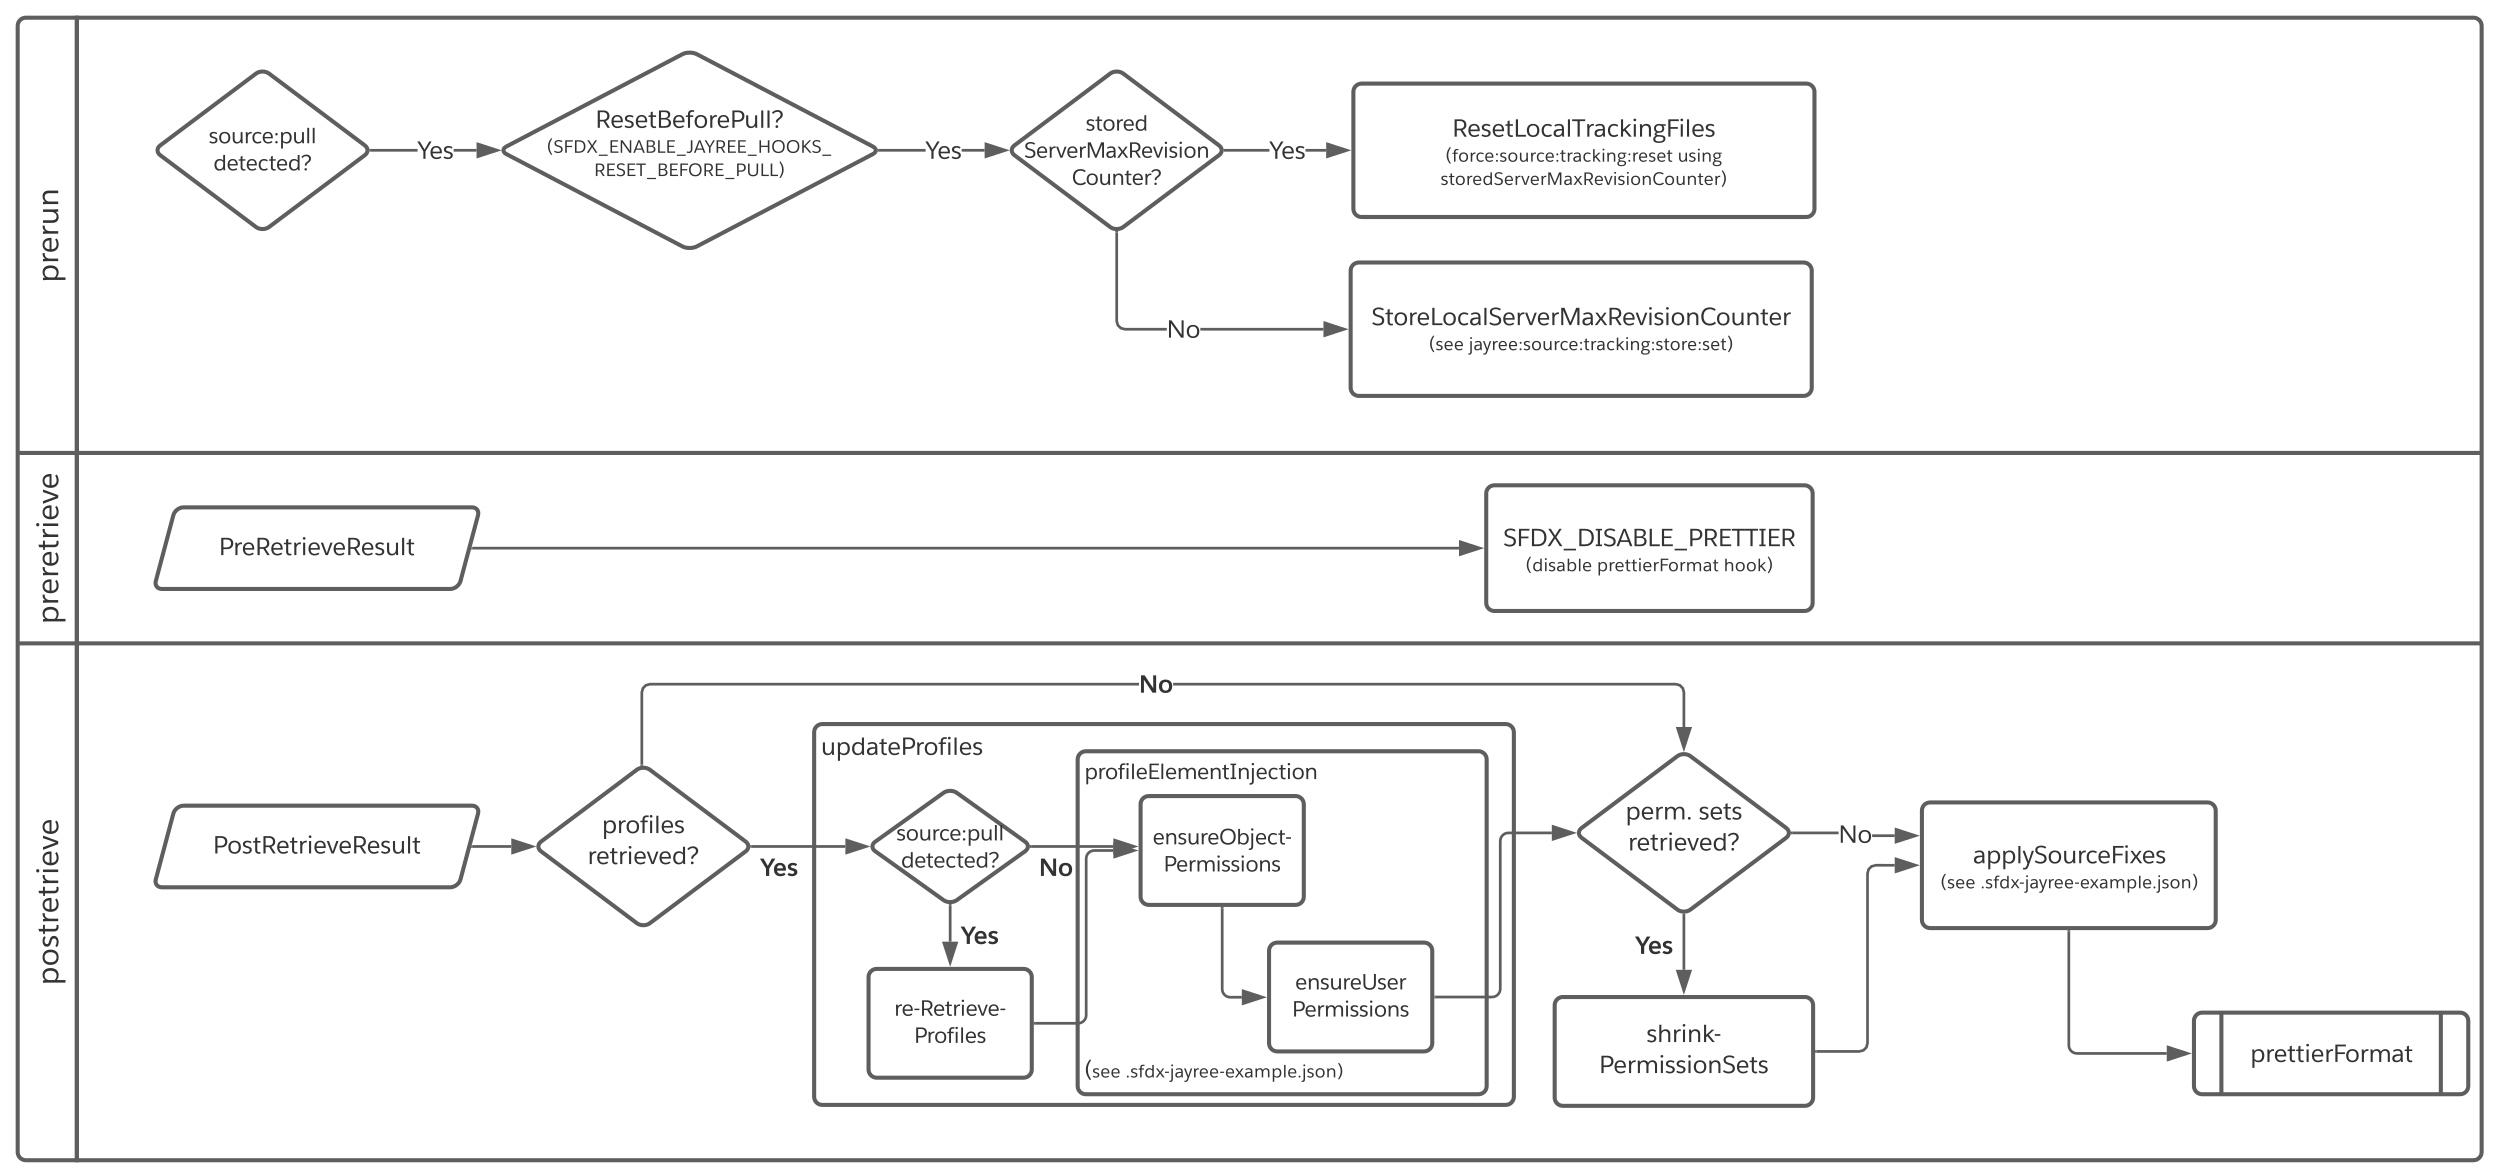 <svg
  xmlns="http://www.w3.org/2000/svg"
  xmlns:xlink="http://www.w3.org/1999/xlink"
  xmlns:lucid="lucid"
  width="1838"
  height="864"
><g transform="translate(-7 -7)" lucid:page-tab-id="0_0"><path d="M0 0h1870.87v1322.83H0z" fill="#fff" /><path
      d="M20 340V26c0-3.3 2.7-6 6-6h37.5v320zM20 340h43.5v140H20zM63.5 860H26c-3.3 0-6-2.7-6-6V480h43.5z"
      stroke="#5e5e5e"
      stroke-width="3"
      fill="#fff"
    /><path
      d="M63.5 20h1762c3.32 0 6 2.7 6 6v314H63.5zM63.5 340h1768v140H63.5zM1831.5 480v374c0 3.3-2.68 6-6 6H63.5V480z"
      stroke="#5e5e5e"
      stroke-width="3"
      fill="none"
    /><use
      xlink:href="#a"
      transform="matrix(-1.8369701987210297e-16,-1,1,-1.8369701987210297e-16,20,340) translate(125.278 29.8)"
    /><use
      xlink:href="#b"
      transform="matrix(-1.8369701987210297e-16,-1,1,-1.8369701987210297e-16,20,480) translate(14.233 29.8)"
    /><use
      xlink:href="#c"
      transform="matrix(-1.8369701987210297e-16,-1,1,-1.8369701987210297e-16,20,860) translate(128.678 29.8)"
    /><path
      d="M1099.67 369.8c0-3.3 2.68-6 6-6h228c3.3 0 6 2.7 6 6v80.4c0 3.3-2.7 6-6 6h-228c-3.32 0-6-2.7-6-6z"
      stroke="#5e5e5e"
      stroke-width="3"
      fill="#fff"
    /><use
      xlink:href="#d"
      transform="matrix(1,0,0,1,1111.667,375.813) translate(0.498 32.729)"
    /><use
      xlink:href="#e"
      transform="matrix(1,0,0,1,1111.667,375.813) translate(16.953 51.112)"
    /><use
      xlink:href="#f"
      transform="matrix(1,0,0,1,1111.667,375.813) translate(69.46 51.112)"
    /><use
      xlink:href="#g"
      transform="matrix(1,0,0,1,1111.667,375.813) translate(162.593 51.112)"
    /><path
      d="M475.2 572.93c2.65-2 6.95-2 9.6 0l70.4 52.8c2.65 2 2.65 5.2 0 7.2l-70.4 52.8c-2.65 2-6.95 2-9.6 0l-70.4-52.8c-2.65-2-2.65-5.2 0-7.2z"
      stroke="#5e5e5e"
      stroke-width="3"
      fill="#fff"
    /><use
      xlink:href="#h"
      transform="matrix(1,0,0,1,405,574.329) translate(44.561 45.136)"
    /><use
      xlink:href="#i"
      transform="matrix(1,0,0,1,405,574.329) translate(34.018 67.927)"
    /><path
      d="M1240.2 562.93c2.65-2 6.95-2 9.6 0l70.4 52.8c2.65 2 2.65 5.2 0 7.2l-70.4 52.8c-2.65 2-6.95 2-9.6 0l-70.4-52.8c-2.65-2-2.65-5.2 0-7.2z"
      stroke="#5e5e5e"
      stroke-width="3"
      fill="#fff"
    /><use
      xlink:href="#j"
      transform="matrix(1,0,0,1,1170,564.329) translate(32.107 45.136)"
    /><use
      xlink:href="#k"
      transform="matrix(1,0,0,1,1170,564.329) translate(85.903 45.136)"
    /><use
      xlink:href="#i"
      transform="matrix(1,0,0,1,1170,564.329) translate(34.018 67.927)"
    /><path
      d="M1150 746c0-3.3 2.7-6 6-6h178c3.3 0 6 2.7 6 6v68c0 3.3-2.7 6-6 6h-178c-3.3 0-6-2.7-6-6z"
      stroke="#5e5e5e"
      stroke-width="3"
      fill="#fff"
    /><use xlink:href="#l" transform="matrix(1,0,0,1,1162,752) translate(55.489 21.136)" /><use
      xlink:href="#m"
      transform="matrix(1,0,0,1,1162,752) translate(20.76 43.927)"
    /><path
      d="M605.56 545.33c0-3.3 2.68-6 6-6H1114c3.3 0 6 2.7 6 6v268c0 3.3-2.7 6-6 6H611.56c-3.32 0-6-2.7-6-6z"
      stroke="#5e5e5e"
      stroke-width="3"
      fill="#fff"
    /><use
      xlink:href="#n"
      transform="matrix(1,0,0,1,610.555,544.329) translate(0 17.636)"
    /><path
      d="M645.56 725.33c0-3.3 2.68-6 6-6h108c3.3 0 6 2.7 6 6v68c0 3.3-2.7 6-6 6h-108c-3.32 0-6-2.7-6-6z"
      stroke="#5e5e5e"
      stroke-width="3"
      fill="#fff"
    /><use
      xlink:href="#o"
      transform="matrix(1,0,0,1,657.555,731.329) translate(6.879 22.431)"
    /><use
      xlink:href="#p"
      transform="matrix(1,0,0,1,657.555,731.329) translate(21.602 42.373)"
    /><path
      d="M799.3 565.33c0-3.3 2.7-6 6-6H1094c3.3 0 6 2.7 6 6v240.15c0 3.32-2.7 6-6 6H805.3c-3.3 0-6-2.68-6-6z"
      stroke="#5e5e5e"
      stroke-width="3"
      fill="#fff"
    /><use
      xlink:href="#q"
      transform="matrix(1,0,0,1,804.305,564.329) translate(0 15.431)"
    /><use
      xlink:href="#r"
      transform="matrix(1,0,0,1,804.305,564.329) translate(0 35.373)"
    /><use
      xlink:href="#r"
      transform="matrix(1,0,0,1,804.305,564.329) translate(0 55.316)"
    /><use
      xlink:href="#r"
      transform="matrix(1,0,0,1,804.305,564.329) translate(0 75.258)"
    /><use
      xlink:href="#r"
      transform="matrix(1,0,0,1,804.305,564.329) translate(0 95.2)"
    /><use
      xlink:href="#r"
      transform="matrix(1,0,0,1,804.305,564.329) translate(0 115.142)"
    /><use
      xlink:href="#r"
      transform="matrix(1,0,0,1,804.305,564.329) translate(0 135.084)"
    /><use
      xlink:href="#r"
      transform="matrix(1,0,0,1,804.305,564.329) translate(0 155.027)"
    /><use
      xlink:href="#r"
      transform="matrix(1,0,0,1,804.305,564.329) translate(0 174.969)"
    /><use
      xlink:href="#r"
      transform="matrix(1,0,0,1,804.305,564.329) translate(0 194.911)"
    /><use
      xlink:href="#r"
      transform="matrix(1,0,0,1,804.305,564.329) translate(0 214.853)"
    /><use
      xlink:href="#s"
      transform="matrix(1,0,0,1,804.305,564.329) translate(0 234.796)"
    /><use
      xlink:href="#t"
      transform="matrix(1,0,0,1,804.305,564.329) translate(30.124 234.796)"
    /><path
      d="M845.56 598.27c0-3.3 2.68-6 6-6h108c3.3 0 6 2.7 6 6v68c0 3.3-2.7 6-6 6h-108c-3.32 0-6-2.7-6-6z"
      stroke="#5e5e5e"
      stroke-width="3"
      fill="#fff"
    /><use
      xlink:href="#u"
      transform="matrix(1,0,0,1,857.555,604.27) translate(-3.154 23.489)"
    /><use
      xlink:href="#v"
      transform="matrix(1,0,0,1,857.555,604.27) translate(5.012 43.431)"
    /><path
      d="M940 706c0-3.3 2.7-6 6-6h108c3.3 0 6 2.7 6 6v68c0 3.3-2.7 6-6 6H946c-3.3 0-6-2.7-6-6z"
      stroke="#5e5e5e"
      stroke-width="3"
      fill="#fff"
    /><use xlink:href="#w" transform="matrix(1,0,0,1,952,712) translate(7.151 22.431)" /><use
      xlink:href="#v"
      transform="matrix(1,0,0,1,952,712) translate(5.012 42.373)"
    /><path d="M705.56 672.66v26.67" stroke="#5e5e5e" stroke-width="2" fill="none" /><path
      d="M706.56 671.68v1h-2v-1.03z"
      fill="#5e5e5e"
    /><path d="M705.56 714.6l-4.64-14.27h9.27z" stroke="#5e5e5e" stroke-width="2" fill="#5e5e5e" /><use
      xlink:href="#x"
      transform="matrix(1,0,0,1,713.555,683.351) translate(0 17.636)"
    /><path
      d="M768.06 759.33h31.5c3.3 0 6-2.7 6-6V638.27c0-3.3 2.68-6 6-6h14"
      stroke="#5e5e5e"
      stroke-width="2"
      fill="none"
    /><path d="M768.08 760.33h-1.02v-2h1.02z" fill="#5e5e5e" /><path
      d="M840.82 632.27l-14.27 4.64v-9.27z"
      stroke="#5e5e5e"
      stroke-width="2"
      fill="#5e5e5e"
    /><path
      d="M700.68 589.88c2.7-1.93 7.06-1.93 9.75 0l50.25 35.96c2.7 1.93 2.7 5.05 0 6.98l-50.25 35.96c-2.7 1.93-7.06 1.93-9.75 0l-50.25-35.96c-2.7-1.93-2.7-5.05 0-6.98z"
      stroke="#5e5e5e"
      stroke-width="3"
      fill="#fff"
    /><use
      xlink:href="#y"
      transform="matrix(1,0,0,1,650.555,591.389) translate(15.45 33.489)"
    /><use
      xlink:href="#z"
      transform="matrix(1,0,0,1,650.555,591.389) translate(18.872 53.431)"
    /><path
      d="M844.4 511H485l-2.63.7-1.78 1.8-.72 2.63V569h-2v-53.13l.92-3.42 2.53-2.53 3.4-.92h359.68zm398.15-1.08l2.53 2.53.92 3.42v25.63h-2v-25.37l-.7-2.64-1.8-1.8-2.63-.7h-369.4v-2h369.66z"
      fill="#5e5e5e"
    /><path d="M479.88 570l-.9-.02-1.1.24v-1.25h2zM1245 556.76l-4.64-14.26h9.28z" fill="#5e5e5e" /><path
      d="M1245 560l-6-18.5h12zm-3.26-16.5l3.26 10.03 3.26-10.03z"
      fill="#5e5e5e"
    /><use
      xlink:href="#A"
      transform="matrix(1,0,0,1,844.414,498.604) translate(0 17.636)"
    /><path d="M559.6 629.33h68.92" stroke="#5e5e5e" stroke-width="2" fill="none" /><path
      d="M559.64 630.33h-1.1l.18-.4-.28-1.6h1.2z"
      fill="#5e5e5e"
    /><path d="M643.8 629.33l-14.28 4.63v-9.27z" stroke="#5e5e5e" stroke-width="2" fill="#5e5e5e" /><use
      xlink:href="#x"
      transform="matrix(1,0,0,1,566.003,633.329) translate(0 17.636)"
    /><path d="M765.1 629.33h60.45" stroke="#5e5e5e" stroke-width="2" fill="none" /><path
      d="M765.1 630.33h-1l.1-.2-.26-1.8h1.17z"
      fill="#5e5e5e"
    /><path d="M840.82 629.33l-14.27 4.63v-9.27z" stroke="#5e5e5e" stroke-width="2" fill="#5e5e5e" /><use
      xlink:href="#A"
      transform="matrix(1,0,0,1,770.859,633.329) translate(0 17.636)"
    /><path d="M1245 679.66V720" stroke="#5e5e5e" stroke-width="2" fill="none" /><path
      d="M1246 678.68v1h-2v-1.05z"
      fill="#5e5e5e"
    /><path d="M1245 735.26l-4.64-14.26h9.28z" stroke="#5e5e5e" stroke-width="2" fill="#5e5e5e" /><use
      xlink:href="#x"
      transform="matrix(1,0,0,1,1209.302,690.624) translate(0 17.636)"
    /><path
      d="M1062.5 740h41.5c3.3 0 6-2.7 6-6V625.33c0-3.3 2.7-6 6-6h31.9"
      stroke="#5e5e5e"
      stroke-width="2"
      fill="none"
    /><path d="M1062.53 741h-1.03v-2h1.03z" fill="#5e5e5e" /><path
      d="M1163.15 619.33l-14.26 4.63v-9.27z"
      stroke="#5e5e5e"
      stroke-width="2"
      fill="#5e5e5e"
    /><path
      d="M134.45 385.8c.86-3.2 4.24-5.8 7.55-5.8h212c3.3 0 5.3 2.6 4.45 5.8l-12.9 48.4c-.86 3.2-4.24 5.8-7.55 5.8H126c-3.3 0-5.3-2.6-4.45-5.8z"
      stroke="#5e5e5e"
      stroke-width="3"
      fill="#fff"
    /><use xlink:href="#B" transform="matrix(1,0,0,1,125,385) translate(43.023 30.136)" /><path
      d="M134.45 605.13c.86-3.2 4.24-5.8 7.55-5.8h212c3.3 0 5.3 2.6 4.45 5.8l-12.9 48.4c-.86 3.2-4.24 5.8-7.55 5.8H126c-3.3 0-5.3-2.6-4.45-5.8z"
      stroke="#5e5e5e"
      stroke-width="3"
      fill="#fff"
    /><use
      xlink:href="#C"
      transform="matrix(1,0,0,1,125,604.329) translate(38.667 30.136)"
    /><path d="M354.55 410h725.1" stroke="#5e5e5e" stroke-width="2" fill="none" /><path
      d="M354.58 411h-1.3l.54-2h.76z"
      fill="#5e5e5e"
    /><path d="M1094.93 410l-14.27 4.64v-9.28z" stroke="#5e5e5e" stroke-width="2" fill="#5e5e5e" /><path
      d="M354.55 629.33h28.34"
      stroke="#5e5e5e"
      stroke-width="2"
      fill="none"
    /><path d="M354.58 630.33h-1.3l.54-2h.76z" fill="#5e5e5e" /><path
      d="M398.15 629.33l-14.26 4.63v-9.27z"
      stroke="#5e5e5e"
      stroke-width="2"
      fill="#5e5e5e"
    /><path d="M905.56 674.77v59.4c0 3.32 2.68 6 6 6H920" stroke="#5e5e5e" stroke-width="2" fill="none" /><path
      d="M906.56 674.8h-2v-1.03h2z"
      fill="#5e5e5e"
    /><path d="M935.26 740.18L921 744.8v-9.26z" stroke="#5e5e5e" stroke-width="2" fill="#5e5e5e" /><path
      d="M1002 74.46c0-3.3 2.7-6 6-6h327c3.3 0 6 2.7 6 6v86.08c0 3.3-2.7 6-6 6h-327c-3.3 0-6-2.7-6-6z"
      stroke="#5e5e5e"
      stroke-width="3"
      fill="#fff"
    /><use
      xlink:href="#D"
      transform="matrix(1,0,0,1,1014,80.464) translate(60.807 27.011)"
    /><use
      xlink:href="#E"
      transform="matrix(1,0,0,1,1014,80.464) translate(55.727 45.393)"
    /><use
      xlink:href="#F"
      transform="matrix(1,0,0,1,1014,80.464) translate(226.407 45.393)"
    /><use
      xlink:href="#G"
      transform="matrix(1,0,0,1,1014,80.464) translate(52.153 62.486)"
    /><path
      d="M195.2 61.1c2.65-2 6.95-2 9.6 0l70.4 52.8c2.65 2 2.65 5.2 0 7.2l-70.4 52.8c-2.65 2-6.95 2-9.6 0l-70.4-52.8c-2.65-2-2.65-5.2 0-7.2z"
      stroke="#5e5e5e"
      stroke-width="3"
      fill="#fff"
    /><use xlink:href="#y" transform="matrix(1,0,0,1,125,62.5) translate(35.455 49.806)" /><use
      xlink:href="#z"
      transform="matrix(1,0,0,1,125,62.5) translate(38.877 69.748)"
    /><path
      d="M823.2 61.1c2.65-2 6.95-2 9.6 0l70.4 52.8c2.65 2 2.65 5.2 0 7.2l-70.4 52.8c-2.65 2-6.95 2-9.6 0l-70.4-52.8c-2.65-2-2.65-5.2 0-7.2z"
      stroke="#5e5e5e"
      stroke-width="3"
      fill="#fff"
    /><use xlink:href="#H" transform="matrix(1,0,0,1,753,62.5) translate(52.227 40.518)" /><use
      xlink:href="#I"
      transform="matrix(1,0,0,1,753,62.5) translate(6.937 60.46)"
    /><use xlink:href="#J" transform="matrix(1,0,0,1,753,62.5) translate(42.038 80.402)" /><path
      d="M940.3 118.5h-32.7v-2h32.7zm41.7 0h-15.2v-2H982z"
      fill="#5e5e5e"
    /><path d="M907.64 118.5h-1.1l.18-.4-.28-1.6h1.2zM997.26 117.5L983 122.14v-9.28z" fill="#5e5e5e" /><path
      d="M1000.5 117.5l-18.5 6v-12zm-16.5 3.26l10.03-3.26-10.03-3.26z"
      fill="#5e5e5e"
    /><use
      xlink:href="#K"
      transform="matrix(1,0,0,1,940.311,106.104) translate(0.005 17.636)"
    /><path
      d="M1000 206c0-3.3 2.7-6 6-6h327c3.3 0 6 2.7 6 6v86.07c0 3.3-2.7 6-6 6h-327c-3.3 0-6-2.7-6-6z"
      stroke="#5e5e5e"
      stroke-width="3"
      fill="#fff"
    /><use xlink:href="#L" transform="matrix(1,0,0,1,1012,212) translate(3.331 34.042)" /><use
      xlink:href="#M"
      transform="matrix(1,0,0,1,1012,212) translate(45.54 52.424)"
    /><use xlink:href="#N" transform="matrix(1,0,0,1,1012,212) translate(74.847 52.424)" /><path
      d="M829 242.9l.7 2.65 1.8 1.77 2.63.72h30.7v2h-30.96l-3.42-.93-2.53-2.52-.92-3.4v-65.35h2zm151 5.14v2h-90.52v-2z"
      fill="#5e5e5e"
    /><path d="M829 176.85v1h-2v-1.04zM995.26 249.04L981 253.67v-9.27z" fill="#5e5e5e" /><path
      d="M998.5 249.04l-18.5 6v-12.02zM982 252.3l10.03-3.26-10.03-3.26z"
      fill="#5e5e5e"
    /><g><use
        xlink:href="#O"
        transform="matrix(1,0,0,1,864.818,237.64) translate(0.005 17.636)"
      /></g><path
      d="M508.7 46.85c2.92-1.54 7.68-1.54 10.6 0l129.4 67.86c2.92 1.55 2.92 4.05 0 5.6l-129.4 67.85c-2.92 1.54-7.68 1.54-10.6 0L379.3 120.3c-2.92-1.55-2.92-4.05 0-5.6z"
      stroke="#5e5e5e"
      stroke-width="3"
      fill="#fff"
    /><g><use
        xlink:href="#P"
        transform="matrix(1,0,0,1,379,49.06) translate(65.814 51.886)"
      /><use
        xlink:href="#Q"
        transform="matrix(1,0,0,1,379,49.06) translate(30.018 70.268)"
      /><use
        xlink:href="#R"
        transform="matrix(1,0,0,1,379,49.06) translate(64.912 87.361)"
      /></g><path d="M314 118.5h-34.4v-2H314zm43.37 0H340.5v-2h16.87z" fill="#5e5e5e" /><path
      d="M279.64 118.5h-1.1l.18-.4-.28-1.6h1.2zM372.64 117.5l-14.27 4.64v-9.28z"
      fill="#5e5e5e"
    /><path d="M375.87 117.5l-18.5 6v-12zm-16.5 3.26l10.03-3.26-10.03-3.26z" fill="#5e5e5e" /><g><use
        xlink:href="#K"
        transform="matrix(1,0,0,1,313.998,106.104) translate(0.005 17.636)"
      /></g><path d="M687.5 118.5h-34.37v-2h34.38zm43.4 0H714v-2h16.9z" fill="#5e5e5e" /><path
      d="M653.15 118.5H652l.24-2h.9zM746.15 117.5l-14.26 4.64v-9.28z"
      fill="#5e5e5e"
    /><path d="M749.4 117.5l-18.5 6v-12zm-16.5 3.26l10.02-3.26-10.03-3.26z" fill="#5e5e5e" /><g><use
        xlink:href="#K"
        transform="matrix(1,0,0,1,687.513,106.104) translate(0.005 17.636)"
      /></g><path
      d="M1420 602.96c0-3.32 2.7-6 6-6h204c3.3 0 6 2.68 6 6v80.37c0 3.3-2.7 6-6 6h-204c-3.3 0-6-2.7-6-6z"
      stroke="#5e5e5e"
      stroke-width="3"
      fill="#fff"
    /><g><use
        xlink:href="#S"
        transform="matrix(1,0,0,1,1432,608.956) translate(25.504 32.729)"
      /><use
        xlink:href="#T"
        transform="matrix(1,0,0,1,1432,608.956) translate(1.653 51.112)"
      /><use
        xlink:href="#t"
        transform="matrix(1,0,0,1,1432,608.956) translate(30.96 51.112)"
      /></g><path
      d="M1400 644.14h-13.87l-2.64.72-1.8 1.77-.7 2.65v124.85l-.92 3.42-2.53 2.53-3.42.92h-31.63v-2h31.37l2.64-.7 1.8-1.8.7-2.63V649l.92-3.4 2.53-2.53 3.42-.93H1400z"
      fill="#5e5e5e"
    /><path d="M1342.53 781h-1.03v-2h1.03zM1415.26 643.14l-14.26 4.64v-9.27z" fill="#5e5e5e" /><path
      d="M1418.5 643.14l-18.5 6v-12zm-16.5 3.26l10.03-3.26-10.03-3.26zM1400 620.4v2h-16.62v-2zm-75.4-.07v-2h34.13v2z"
      fill="#5e5e5e"
    /><path d="M1324.64 620.33h-1.1l.18-.4-.28-1.6h1.2zM1415.26 621.4l-14.26 4.63v-9.27z" fill="#5e5e5e" /><path
      d="M1418.5 621.4l-18.5 6V615.4zm-16.5 3.26l10.03-3.26-10.03-3.26z"
      fill="#5e5e5e"
    /><g><use
        xlink:href="#O"
        transform="matrix(1,0,0,1,1358.727,608.967) translate(0.005 17.636)"
      /></g><path
      d="M1620 757.48c0-3.3 2.7-6 6-6h189.67c3.3 0 6 2.7 6 6v48c0 3.32-2.7 6-6 6H1626c-3.3 0-6-2.68-6-6z"
      stroke="#5e5e5e"
      stroke-width="3"
      fill="#fff"
    /><path d="M1640.17 751.48v60m161.33-60v60" stroke="#5e5e5e" stroke-width="3" fill="none" /><g><use
        xlink:href="#U"
        transform="matrix(1,0,0,1,1650.208,756.485) translate(11.204 31.24)"
      /></g><path d="M1528 691.83v83.65c0 3.32 2.7 6 6 6h66" stroke="#5e5e5e" stroke-width="2" fill="none" /><path
      d="M1529 691.86h-2v-1.03h2z"
      fill="#5e5e5e"
    /><path d="M1615.26 781.48l-14.26 4.64v-9.27z" stroke="#5e5e5e" stroke-width="2" fill="#5e5e5e" /><defs><path
        fill="#333"
        d="M349-523c153 3 224 114 224 268 0 156-81 269-235 269-65 0-120-21-167-63v293H86v-639c0-37-2-75-7-114h81c5 21 3 52 9 78 33-55 92-94 180-92zM320-54c111 1 165-88 165-201 0-111-49-200-153-200-99 0-161 67-161 165v169c42 40 76 65 149 67"
        id="V"
      /><path
        fill="#333"
        d="M353-447c-118-18-182 64-182 174V0H86c-3-170 7-349-7-509h81c5 22 3 54 9 81 32-70 98-104 189-92"
        id="W"
      /><path
        fill="#333"
        d="M288-523c162-3 241 129 226 299H136c6 100 61 171 167 170 70-1 110-20 156-50l38 55c-54 38-112 62-199 63C141 16 48-99 50-257c3-159 80-263 238-266zm145 233c-2-96-49-168-146-168-96 0-149 75-152 168h298"
        id="X"
      /><path
        fill="#333"
        d="M270 14C144 14 79-74 79-197v-312h86v300c0 89 37 155 125 155 95 0 154-86 154-183v-272h85c3 170-7 349 7 509h-81c-5-20-3-53-9-81-37 63-95 95-176 95"
        id="Y"
      /><path
        fill="#333"
        d="M323-452c-91 0-152 70-152 160V0H86c-3-170 7-349-7-509h81c5 17 3 46 9 72 33-51 94-86 177-86 122 0 189 80 189 194V0h-85v-312c-1-82-40-140-127-140"
        id="Z"
      /><g id="a"><use transform="matrix(0.022,0,0,0.022,0,0)" xlink:href="#V" /><use
          transform="matrix(0.022,0,0,0.022,13.822,0)"
          xlink:href="#W"
        /><use
          transform="matrix(0.022,0,0,0.022,21.489,0)"
          xlink:href="#X"
        /><use
          transform="matrix(0.022,0,0,0.022,34.044,0)"
          xlink:href="#W"
        /><use
          transform="matrix(0.022,0,0,0.022,42.133,0)"
          xlink:href="#Y"
        /><use
          transform="matrix(0.022,0,0,0.022,55.8,0)"
          xlink:href="#Z"
        /></g><path
        fill="#333"
        d="M328 1C218 40 105-8 105-130v-314H15v-55l89-10v-125l86-30v155h135v65H190v307c-6 76 60 95 125 75"
        id="aa"
      /><path
        fill="#333"
        d="M172 0H87v-509h85V0zm-42-631c-37 0-55-19-56-52 0-36 19-54 56-54s55 18 55 54c-1 33-19 52-55 52"
        id="ab"
      /><path fill="#333" d="M293 0h-95L4-509h91L246-85h3l146-424h88" id="ac" /><g id="b"><use
          transform="matrix(0.022,0,0,0.022,0,0)"
          xlink:href="#V"
        /><use
          transform="matrix(0.022,0,0,0.022,13.822,0)"
          xlink:href="#W"
        /><use
          transform="matrix(0.022,0,0,0.022,21.489,0)"
          xlink:href="#X"
        /><use
          transform="matrix(0.022,0,0,0.022,34.044,0)"
          xlink:href="#W"
        /><use
          transform="matrix(0.022,0,0,0.022,41.711,0)"
          xlink:href="#X"
        /><use
          transform="matrix(0.022,0,0,0.022,54.133,0)"
          xlink:href="#aa"
        /><use
          transform="matrix(0.022,0,0,0.022,62.067,0)"
          xlink:href="#W"
        /><use
          transform="matrix(0.022,0,0,0.022,70.156,0)"
          xlink:href="#ab"
        /><use
          transform="matrix(0.022,0,0,0.022,75.889,0)"
          xlink:href="#X"
        /><use
          transform="matrix(0.022,0,0,0.022,88.289,0)"
          xlink:href="#ac"
        /><use
          transform="matrix(0.022,0,0,0.022,98.978,0)"
          xlink:href="#X"
        /></g><path
        fill="#333"
        d="M305-523c165 3 256 102 256 267 0 164-91 270-256 270C141 14 52-92 50-256c-2-160 95-269 255-267zm0 68c-116 0-167 83-167 199S190-54 305-54c116 0 169-86 169-202 0-117-53-199-169-199"
        id="ad"
      /><path
        fill="#333"
        d="M41-381c-4-162 252-177 353-88l-38 53c-39-27-82-41-128-41-98 0-143 107-54 139 97 35 229 46 229 174C403 35 133 53 25-45l39-53c42 28 78 41 142 45 80 4 134-58 99-129-26-31-59-35-113-51-89-25-148-50-151-148"
        id="ae"
      /><g id="c"><use transform="matrix(0.022,0,0,0.022,0,0)" xlink:href="#V" /><use
          transform="matrix(0.022,0,0,0.022,13.822,0)"
          xlink:href="#ad"
        /><use
          transform="matrix(0.022,0,0,0.022,27.4,0)"
          xlink:href="#ae"
        /><use
          transform="matrix(0.022,0,0,0.022,37.222,0)"
          xlink:href="#aa"
        /><use
          transform="matrix(0.022,0,0,0.022,45.156,0)"
          xlink:href="#W"
        /><use
          transform="matrix(0.022,0,0,0.022,52.822,0)"
          xlink:href="#X"
        /><use
          transform="matrix(0.022,0,0,0.022,65.244,0)"
          xlink:href="#aa"
        /><use
          transform="matrix(0.022,0,0,0.022,73.178,0)"
          xlink:href="#W"
        /><use
          transform="matrix(0.022,0,0,0.022,81.267,0)"
          xlink:href="#ab"
        /><use transform="matrix(0.022,0,0,0.022,87,0)" xlink:href="#X" /><use
          transform="matrix(0.022,0,0,0.022,99.4,0)"
          xlink:href="#ac"
        /><use
          transform="matrix(0.022,0,0,0.022,110.089,0)"
          xlink:href="#X"
        /></g><path
        fill="#333"
        d="M519-192C526 49 168 67 30-66l45-56c53 42 105 63 193 64 90 1 164-42 161-131-3-108-85-124-177-151-113-33-191-67-197-195-9-210 320-235 451-122l-40 58c-51-32-98-52-175-53-81-1-152 34-149 111 4 95 69 103 160 131 125 38 213 72 217 218"
        id="af"
      /><path fill="#333" d="M520-635H179v242h302v72H179V0H90v-708h430v73" id="ag" /><path
        fill="#333"
        d="M316-708c234 0 367 116 367 353C683-126 546 1 318 0H90v-708h226zm-7 634c186-1 284-92 283-281 0-187-94-280-282-280H178v561h131"
        id="ah"
      /><path
        fill="#333"
        d="M610 0H507c-66-104-133-207-199-311C242-208 177-104 111 0H7c83-125 166-250 249-374L34-708h102l174 277 173-277h100c-73 112-151 224-221 336"
        id="ai"
      /><path fill="#333" d="M557 174H53v-69h504v69" id="aj" /><path
        fill="#333"
        d="M226-68h84V0H54v-68h84v-574H54v-66h256v66h-84v574"
        id="ak"
      /><path fill="#333" d="M495-172H163L97 0H4l280-708h93L655 0h-96zm-307-69h282L329-624" id="al" /><path
        fill="#333"
        d="M339-708c123 1 213 48 213 173 0 88-60 143-128 162 94 11 159 73 159 177C583-58 480-1 344 0H90v-708h249zm-21 307c84 0 146-41 145-124 0-77-48-115-144-115H176v239h142zm174 196c-2-92-65-133-161-132H176v268c152 2 319 17 316-136"
        id="am"
      /><path fill="#333" d="M179-75h324V0H90v-708h89v633" id="an" /><path
        fill="#333"
        d="M519-637H178v238h297v68H178v258h358V0H90v-708h429v71"
        id="ao"
      /><path
        fill="#333"
        d="M329-708c148 1 256 75 253 230-3 151-104 233-251 233H179V0H90v-708h239zm162 231c0-108-70-160-170-160H178v320h145c95 0 168-60 168-160"
        id="ap"
      /><path
        fill="#333"
        d="M571-480c1 116-68 180-159 207L590 0H488L327-259H179V0H90v-708h233c148 3 246 78 248 228zm-91 0c0-100-69-157-163-157H178v310h142c93 0 160-56 160-153"
        id="aq"
      /><path fill="#333" d="M540-633H317V0h-89v-633H4v-75h536v75" id="ar" /><g id="d"><use
          transform="matrix(0.018,0,0,0.018,0,0)"
          xlink:href="#af"
        /><use
          transform="matrix(0.018,0,0,0.018,9.938,0)"
          xlink:href="#ag"
        /><use
          transform="matrix(0.018,0,0,0.018,19.502,0)"
          xlink:href="#ah"
        /><use
          transform="matrix(0.018,0,0,0.018,32.516,0)"
          xlink:href="#ai"
        /><use
          transform="matrix(0.018,0,0,0.018,43.484,0)"
          xlink:href="#aj"
        /><use
          transform="matrix(0.018,0,0,0.018,54.329,0)"
          xlink:href="#ah"
        /><use
          transform="matrix(0.018,0,0,0.018,67.058,0)"
          xlink:href="#ak"
        /><use
          transform="matrix(0.018,0,0,0.018,73.351,0)"
          xlink:href="#af"
        /><use
          transform="matrix(0.018,0,0,0.018,83.182,0)"
          xlink:href="#al"
        /><use
          transform="matrix(0.018,0,0,0.018,94.916,0)"
          xlink:href="#am"
        /><use
          transform="matrix(0.018,0,0,0.018,106.062,0)"
          xlink:href="#an"
        /><use
          transform="matrix(0.018,0,0,0.018,115.058,0)"
          xlink:href="#ao"
        /><use
          transform="matrix(0.018,0,0,0.018,125.067,0)"
          xlink:href="#aj"
        /><use
          transform="matrix(0.018,0,0,0.018,135.911,0)"
          xlink:href="#ap"
        /><use
          transform="matrix(0.018,0,0,0.018,146.773,0)"
          xlink:href="#aq"
        /><use
          transform="matrix(0.018,0,0,0.018,157.956,0)"
          xlink:href="#ao"
        /><use
          transform="matrix(0.018,0,0,0.018,167.964,0)"
          xlink:href="#ar"
        /><use
          transform="matrix(0.018,0,0,0.018,177.653,0)"
          xlink:href="#ar"
        /><use
          transform="matrix(0.018,0,0,0.018,187.342,0)"
          xlink:href="#ak"
        /><use
          transform="matrix(0.018,0,0,0.018,193.813,0)"
          xlink:href="#ao"
        /><use
          transform="matrix(0.018,0,0,0.018,203.822,0)"
          xlink:href="#aq"
        /></g><path
        fill="#333"
        d="M248 123C149-15 64-138 64-354c0-214 86-341 184-477l55 35c-82 130-148 247-148 442S221-42 303 88"
        id="as"
      /><path
        fill="#333"
        d="M50-253c3-155 81-270 235-270 68 0 123 22 166 66v-251h85v595c0 37 2 74 7 113h-79c-6-29-4-58-9-76-38 60-99 90-182 90C125 14 47-103 50-253zM292-54c94 1 159-71 159-165v-160c-36-45-79-74-154-75-104-1-159 92-159 201 0 111 50 197 154 199"
        id="at"
      /><path
        fill="#333"
        d="M206 14C109 15 40-41 42-139c1-169 156-177 340-175 7-97-33-143-126-142-54 0-105 14-153 43l-30-57c57-35 120-53 188-53 141 0 204 63 206 202 1 110-5 220 7 321h-78c-5-29-7-52-7-69h-3c-38 54-89 83-180 83zm22-67c89-2 148-53 154-135v-66s-251-9-252 110c0 59 38 91 98 91"
        id="au"
      /><path
        fill="#333"
        d="M348-523c153 3 225 113 225 268 0 159-84 269-242 269-64 0-119-22-166-67l-8 53H87v-708h85v272h3c32-52 90-88 173-87zM321-54c109 1 165-89 165-201 0-111-49-200-153-200-99 0-161 67-161 165v169c40 39 78 65 149 67"
        id="av"
      /><path fill="#333" d="M172-708V0H87v-708h85" id="aw" /><g id="e"><use
          transform="matrix(0.013,0,0,0.013,0,0)"
          xlink:href="#as"
        /><use
          transform="matrix(0.013,0,0,0.013,4.907,0)"
          xlink:href="#at"
        /><use
          transform="matrix(0.013,0,0,0.013,13.187,0)"
          xlink:href="#ab"
        /><use
          transform="matrix(0.013,0,0,0.013,16.627,0)"
          xlink:href="#ae"
        /><use
          transform="matrix(0.013,0,0,0.013,22.52,0)"
          xlink:href="#au"
        /><use
          transform="matrix(0.013,0,0,0.013,29.8,0)"
          xlink:href="#av"
        /><use
          transform="matrix(0.013,0,0,0.013,38.093,0)"
          xlink:href="#aw"
        /><use
          transform="matrix(0.013,0,0,0.013,41.533,0)"
          xlink:href="#X"
        /></g><path
        fill="#333"
        d="M315-453c-88 0-144 74-144 161V0H86c-3-170 7-349-7-509h81c5 17 3 46 9 72 30-48 90-86 168-86 89 0 140 43 168 103 32-60 90-104 179-103 122 1 187 78 187 197V0h-85v-314c-1-78-37-142-120-139-97 3-146 77-146 174V0h-85v-316c-1-77-39-137-120-137"
        id="ax"
      /><g id="f"><use transform="matrix(0.013,0,0,0.013,0,0)" xlink:href="#V" /><use
          transform="matrix(0.013,0,0,0.013,8.293,0)"
          xlink:href="#W"
        /><use
          transform="matrix(0.013,0,0,0.013,12.893,0)"
          xlink:href="#X"
        /><use
          transform="matrix(0.013,0,0,0.013,20.347,0)"
          xlink:href="#aa"
        /><use
          transform="matrix(0.013,0,0,0.013,25.107,0)"
          xlink:href="#aa"
        /><use
          transform="matrix(0.013,0,0,0.013,29.867,0)"
          xlink:href="#ab"
        /><use
          transform="matrix(0.013,0,0,0.013,33.307,0)"
          xlink:href="#X"
        /><use
          transform="matrix(0.013,0,0,0.013,40.84,0)"
          xlink:href="#W"
        /><use
          transform="matrix(0.013,0,0,0.013,45.693,0)"
          xlink:href="#ag"
        /><use
          transform="matrix(0.013,0,0,0.013,52.2,0)"
          xlink:href="#ad"
        /><use
          transform="matrix(0.013,0,0,0.013,60.347,0)"
          xlink:href="#W"
        /><use
          transform="matrix(0.013,0,0,0.013,65.2,0)"
          xlink:href="#ax"
        /><use
          transform="matrix(0.013,0,0,0.013,77.733,0)"
          xlink:href="#au"
        /><use
          transform="matrix(0.013,0,0,0.013,84.933,0)"
          xlink:href="#aa"
        /></g><path
        fill="#333"
        d="M324-452c-91 0-152 70-152 160V0H87v-708h85c1 89-3 184 2 270 34-50 90-85 174-85 123 0 188 80 188 194V0h-85v-312c-1-82-40-140-127-140"
        id="ay"
      /><path fill="#333" d="M221-244l-49 46V0H87v-708h85v414l231-215h102L280-299 527 0H421" id="az" /><path
        fill="#333"
        d="M120-831c98 136 184 263 184 477 0 216-85 339-184 477L65 88c82-130 148-247 148-442S147-666 65-796"
        id="aA"
      /><g id="g"><use transform="matrix(0.013,0,0,0.013,0,0)" xlink:href="#ay" /><use
          transform="matrix(0.013,0,0,0.013,8.2,0)"
          xlink:href="#ad"
        /><use
          transform="matrix(0.013,0,0,0.013,16.347,0)"
          xlink:href="#ad"
        /><use
          transform="matrix(0.013,0,0,0.013,24.493,0)"
          xlink:href="#az"
        /><use
          transform="matrix(0.013,0,0,0.013,31.547,0)"
          xlink:href="#aA"
        /></g><path
        fill="#333"
        d="M104-509c-11-136 44-213 171-213 33 0 62 4 89 13l-19 61c-85-20-162 3-156 97v42h128v65H189V0h-85v-444H15v-54"
        id="aB"
      /><g id="h"><use transform="matrix(0.018,0,0,0.018,0,0)" xlink:href="#V" /><use
          transform="matrix(0.018,0,0,0.018,11.058,0)"
          xlink:href="#W"
        /><use
          transform="matrix(0.018,0,0,0.018,17.191,0)"
          xlink:href="#ad"
        /><use
          transform="matrix(0.018,0,0,0.018,27.947,0)"
          xlink:href="#aB"
        /><use
          transform="matrix(0.018,0,0,0.018,33.813,0)"
          xlink:href="#ab"
        /><use transform="matrix(0.018,0,0,0.018,38.4,0)" xlink:href="#aw" /><use
          transform="matrix(0.018,0,0,0.018,42.987,0)"
          xlink:href="#X"
        /><use
          transform="matrix(0.018,0,0,0.018,53.031,0)"
          xlink:href="#ae"
        /></g><path
        fill="#333"
        d="M246-724c151-4 255 121 197 265-28 71-120 113-167 167-18 21-21 40-20 74h-81c-18-179 190-162 194-315 2-74-53-119-129-118-87 1-127 36-173 84l-54-46c57-65 119-108 233-111zM216 8c-38 0-55-20-56-55 0-37 19-56 56-56s55 19 55 56c0 35-18 55-55 55"
        id="aC"
      /><g id="i"><use transform="matrix(0.018,0,0,0.018,0,0)" xlink:href="#W" /><use
          transform="matrix(0.018,0,0,0.018,6.133,0)"
          xlink:href="#X"
        /><use
          transform="matrix(0.018,0,0,0.018,16.071,0)"
          xlink:href="#aa"
        /><use
          transform="matrix(0.018,0,0,0.018,22.418,0)"
          xlink:href="#W"
        /><use
          transform="matrix(0.018,0,0,0.018,28.889,0)"
          xlink:href="#ab"
        /><use
          transform="matrix(0.018,0,0,0.018,33.476,0)"
          xlink:href="#X"
        /><use
          transform="matrix(0.018,0,0,0.018,43.396,0)"
          xlink:href="#ac"
        /><use
          transform="matrix(0.018,0,0,0.018,51.947,0)"
          xlink:href="#X"
        /><use
          transform="matrix(0.018,0,0,0.018,61.991,0)"
          xlink:href="#at"
        /><use
          transform="matrix(0.018,0,0,0.018,73.031,0)"
          xlink:href="#aC"
        /></g><path fill="#333" d="M134 8C96 8 79-12 78-47c0-37 19-56 56-56s55 19 55 56c0 35-18 55-55 55" id="aD" /><g
        id="j"
      ><use transform="matrix(0.018,0,0,0.018,0,0)" xlink:href="#V" /><use
          transform="matrix(0.018,0,0,0.018,11.058,0)"
          xlink:href="#X"
        /><use
          transform="matrix(0.018,0,0,0.018,21.102,0)"
          xlink:href="#W"
        /><use
          transform="matrix(0.018,0,0,0.018,27.573,0)"
          xlink:href="#ax"
        /><use
          transform="matrix(0.018,0,0,0.018,44.462,0)"
          xlink:href="#aD"
        /></g><g id="k"><use
          transform="matrix(0.018,0,0,0.018,0,0)"
          xlink:href="#ae"
        /><use
          transform="matrix(0.018,0,0,0.018,7.858,0)"
          xlink:href="#X"
        /><use
          transform="matrix(0.018,0,0,0.018,17.796,0)"
          xlink:href="#aa"
        /><use
          transform="matrix(0.018,0,0,0.018,24.142,0)"
          xlink:href="#ae"
        /></g><path fill="#333" d="M269-256H44v-69h225v69" id="aE" /><g id="l"><use
          transform="matrix(0.018,0,0,0.018,0,0)"
          xlink:href="#ae"
        /><use
          transform="matrix(0.018,0,0,0.018,7.858,0)"
          xlink:href="#ay"
        /><use
          transform="matrix(0.018,0,0,0.018,18.791,0)"
          xlink:href="#W"
        /><use
          transform="matrix(0.018,0,0,0.018,25.262,0)"
          xlink:href="#ab"
        /><use
          transform="matrix(0.018,0,0,0.018,29.849,0)"
          xlink:href="#Z"
        /><use
          transform="matrix(0.018,0,0,0.018,40.764,0)"
          xlink:href="#az"
        /><use
          transform="matrix(0.018,0,0,0.018,49.458,0)"
          xlink:href="#aE"
        /></g><g id="m"><use
          transform="matrix(0.018,0,0,0.018,0,0)"
          xlink:href="#ap"
        /><use
          transform="matrix(0.018,0,0,0.018,10.329,0)"
          xlink:href="#X"
        /><use
          transform="matrix(0.018,0,0,0.018,20.373,0)"
          xlink:href="#W"
        /><use
          transform="matrix(0.018,0,0,0.018,26.844,0)"
          xlink:href="#ax"
        /><use
          transform="matrix(0.018,0,0,0.018,43.733,0)"
          xlink:href="#ab"
        /><use
          transform="matrix(0.018,0,0,0.018,48.32,0)"
          xlink:href="#ae"
        /><use
          transform="matrix(0.018,0,0,0.018,56.178,0)"
          xlink:href="#ae"
        /><use
          transform="matrix(0.018,0,0,0.018,64.036,0)"
          xlink:href="#ab"
        /><use
          transform="matrix(0.018,0,0,0.018,68.622,0)"
          xlink:href="#ad"
        /><use
          transform="matrix(0.018,0,0,0.018,79.484,0)"
          xlink:href="#Z"
        /><use
          transform="matrix(0.018,0,0,0.018,90.4,0)"
          xlink:href="#af"
        /><use
          transform="matrix(0.018,0,0,0.018,100.338,0)"
          xlink:href="#X"
        /><use
          transform="matrix(0.018,0,0,0.018,110.276,0)"
          xlink:href="#aa"
        /><use
          transform="matrix(0.018,0,0,0.018,116.622,0)"
          xlink:href="#ae"
        /></g><g id="n"><use
          transform="matrix(0.018,0,0,0.018,0,0)"
          xlink:href="#Y"
        /><use
          transform="matrix(0.018,0,0,0.018,10.933,0)"
          xlink:href="#V"
        /><use
          transform="matrix(0.018,0,0,0.018,21.991,0)"
          xlink:href="#at"
        /><use
          transform="matrix(0.018,0,0,0.018,33.031,0)"
          xlink:href="#au"
        /><use
          transform="matrix(0.018,0,0,0.018,42.631,0)"
          xlink:href="#aa"
        /><use
          transform="matrix(0.018,0,0,0.018,48.747,0)"
          xlink:href="#X"
        /><use
          transform="matrix(0.018,0,0,0.018,58.791,0)"
          xlink:href="#ap"
        /><use
          transform="matrix(0.018,0,0,0.018,69.298,0)"
          xlink:href="#W"
        /><use
          transform="matrix(0.018,0,0,0.018,75.431,0)"
          xlink:href="#ad"
        /><use
          transform="matrix(0.018,0,0,0.018,86.187,0)"
          xlink:href="#aB"
        /><use
          transform="matrix(0.018,0,0,0.018,92.053,0)"
          xlink:href="#ab"
        /><use
          transform="matrix(0.018,0,0,0.018,96.64,0)"
          xlink:href="#aw"
        /><use
          transform="matrix(0.018,0,0,0.018,101.227,0)"
          xlink:href="#X"
        /><use
          transform="matrix(0.018,0,0,0.018,111.271,0)"
          xlink:href="#ae"
        /></g><g id="o"><use
          transform="matrix(0.016,0,0,0.016,0,0)"
          xlink:href="#W"
        /><use
          transform="matrix(0.016,0,0,0.016,5.367,0)"
          xlink:href="#X"
        /><use
          transform="matrix(0.016,0,0,0.016,14.156,0)"
          xlink:href="#aE"
        /><use
          transform="matrix(0.016,0,0,0.016,19.024,0)"
          xlink:href="#aq"
        /><use
          transform="matrix(0.016,0,0,0.016,28.498,0)"
          xlink:href="#X"
        /><use
          transform="matrix(0.016,0,0,0.016,37.193,0)"
          xlink:href="#aa"
        /><use
          transform="matrix(0.016,0,0,0.016,42.747,0)"
          xlink:href="#W"
        /><use
          transform="matrix(0.016,0,0,0.016,48.409,0)"
          xlink:href="#ab"
        /><use
          transform="matrix(0.016,0,0,0.016,52.422,0)"
          xlink:href="#X"
        /><use
          transform="matrix(0.016,0,0,0.016,61.102,0)"
          xlink:href="#ac"
        /><use
          transform="matrix(0.016,0,0,0.016,68.584,0)"
          xlink:href="#X"
        /><use
          transform="matrix(0.016,0,0,0.016,77.373,0)"
          xlink:href="#aE"
        /></g><g id="p"><use
          transform="matrix(0.016,0,0,0.016,0,0)"
          xlink:href="#ap"
        /><use
          transform="matrix(0.016,0,0,0.016,9.193,0)"
          xlink:href="#W"
        /><use
          transform="matrix(0.016,0,0,0.016,14.56,0)"
          xlink:href="#ad"
        /><use
          transform="matrix(0.016,0,0,0.016,23.971,0)"
          xlink:href="#aB"
        /><use
          transform="matrix(0.016,0,0,0.016,29.104,0)"
          xlink:href="#ab"
        /><use
          transform="matrix(0.016,0,0,0.016,33.118,0)"
          xlink:href="#aw"
        /><use
          transform="matrix(0.016,0,0,0.016,37.131,0)"
          xlink:href="#X"
        /><use
          transform="matrix(0.016,0,0,0.016,45.92,0)"
          xlink:href="#ae"
        /></g><path
        fill="#333"
        d="M-20 187c74 14 106-21 106-97v-599h85V89c5 135-83 191-206 161zm150-818c-37 0-55-19-56-52 0-36 19-54 56-54s55 18 55 54c-1 33-19 52-55 52"
        id="aF"
      /><path
        fill="#333"
        d="M50-255c-6-191 150-312 344-253 29 10 54 23 77 40l-34 59c-39-29-84-43-135-43-113-1-166 83-166 197 0 112 54 199 165 197 46 0 92-14 137-43l31 60C418-4 360 14 295 14 131 13 55-96 50-255"
        id="aG"
      /><g id="q"><use transform="matrix(0.016,0,0,0.016,0,0)" xlink:href="#V" /><use
          transform="matrix(0.016,0,0,0.016,9.676,0)"
          xlink:href="#W"
        /><use
          transform="matrix(0.016,0,0,0.016,15.042,0)"
          xlink:href="#ad"
        /><use
          transform="matrix(0.016,0,0,0.016,24.453,0)"
          xlink:href="#aB"
        /><use
          transform="matrix(0.016,0,0,0.016,29.587,0)"
          xlink:href="#ab"
        /><use
          transform="matrix(0.016,0,0,0.016,33.6,0)"
          xlink:href="#aw"
        /><use
          transform="matrix(0.016,0,0,0.016,37.613,0)"
          xlink:href="#X"
        /><use
          transform="matrix(0.016,0,0,0.016,46.402,0)"
          xlink:href="#ao"
        /><use
          transform="matrix(0.016,0,0,0.016,55.16,0)"
          xlink:href="#aw"
        /><use
          transform="matrix(0.016,0,0,0.016,59.173,0)"
          xlink:href="#X"
        /><use
          transform="matrix(0.016,0,0,0.016,67.962,0)"
          xlink:href="#ax"
        /><use
          transform="matrix(0.016,0,0,0.016,82.74,0)"
          xlink:href="#X"
        /><use
          transform="matrix(0.016,0,0,0.016,91.529,0)"
          xlink:href="#Z"
        /><use
          transform="matrix(0.016,0,0,0.016,100.987,0)"
          xlink:href="#aa"
        /><use
          transform="matrix(0.016,0,0,0.016,106.54,0)"
          xlink:href="#ak"
        /><use
          transform="matrix(0.016,0,0,0.016,112.202,0)"
          xlink:href="#Z"
        /><use
          transform="matrix(0.016,0,0,0.016,121.753,0)"
          xlink:href="#aF"
        /><use
          transform="matrix(0.016,0,0,0.016,125.767,0)"
          xlink:href="#X"
        /><use
          transform="matrix(0.016,0,0,0.016,134.556,0)"
          xlink:href="#aG"
        /><use
          transform="matrix(0.016,0,0,0.016,142.691,0)"
          xlink:href="#aa"
        /><use
          transform="matrix(0.016,0,0,0.016,148.244,0)"
          xlink:href="#ab"
        /><use
          transform="matrix(0.016,0,0,0.016,152.258,0)"
          xlink:href="#ad"
        /><use
          transform="matrix(0.016,0,0,0.016,161.762,0)"
          xlink:href="#Z"
        /></g><g id="s"><use
          transform="matrix(0.016,0,0,0.016,0,0)"
          xlink:href="#as"
        /><use
          transform="matrix(0.013,0,0,0.013,5.724,0)"
          xlink:href="#ae"
        /><use
          transform="matrix(0.013,0,0,0.013,11.618,0)"
          xlink:href="#X"
        /><use
          transform="matrix(0.013,0,0,0.013,19.151,0)"
          xlink:href="#X"
        /></g><path
        fill="#333"
        d="M517 0H415L259-214 109 0H9l198-267L31-509h97l135 193 134-193h92L315-267"
        id="aH"
      /><path
        fill="#333"
        d="M245 124c-31 80-63 130-160 133-26 0-50-4-71-12l17-63C159 220 168 89 202 3L4-509h92c50 139 97 282 150 419l136-419h87"
        id="aI"
      /><g id="t"><use transform="matrix(0.013,0,0,0.013,0,0)" xlink:href="#aD" /><use
          transform="matrix(0.013,0,0,0.013,3.56,0)"
          xlink:href="#ae"
        /><use
          transform="matrix(0.013,0,0,0.013,9.453,0)"
          xlink:href="#aB"
        /><use
          transform="matrix(0.013,0,0,0.013,13.853,0)"
          xlink:href="#at"
        /><use
          transform="matrix(0.013,0,0,0.013,22.133,0)"
          xlink:href="#aH"
        /><use
          transform="matrix(0.013,0,0,0.013,28.48,0)"
          xlink:href="#aE"
        /><use
          transform="matrix(0.013,0,0,0.013,32.653,0)"
          xlink:href="#aF"
        /><use
          transform="matrix(0.013,0,0,0.013,36.093,0)"
          xlink:href="#au"
        /><use
          transform="matrix(0.013,0,0,0.013,43.027,0)"
          xlink:href="#aI"
        /><use
          transform="matrix(0.013,0,0,0.013,49.347,0)"
          xlink:href="#W"
        /><use
          transform="matrix(0.013,0,0,0.013,53.947,0)"
          xlink:href="#X"
        /><use
          transform="matrix(0.013,0,0,0.013,61.48,0)"
          xlink:href="#X"
        /><use
          transform="matrix(0.013,0,0,0.013,69.013,0)"
          xlink:href="#aE"
        /><use
          transform="matrix(0.013,0,0,0.013,73.187,0)"
          xlink:href="#X"
        /><use
          transform="matrix(0.013,0,0,0.013,80.373,0)"
          xlink:href="#aH"
        /><use
          transform="matrix(0.013,0,0,0.013,87.253,0)"
          xlink:href="#au"
        /><use
          transform="matrix(0.013,0,0,0.013,94.533,0)"
          xlink:href="#ax"
        /><use
          transform="matrix(0.013,0,0,0.013,107.2,0)"
          xlink:href="#V"
        /><use
          transform="matrix(0.013,0,0,0.013,115.493,0)"
          xlink:href="#aw"
        /><use
          transform="matrix(0.013,0,0,0.013,118.933,0)"
          xlink:href="#X"
        /><use
          transform="matrix(0.013,0,0,0.013,126.253,0)"
          xlink:href="#aD"
        /><use
          transform="matrix(0.013,0,0,0.013,129.813,0)"
          xlink:href="#aF"
        /><use
          transform="matrix(0.013,0,0,0.013,133.253,0)"
          xlink:href="#ae"
        /><use
          transform="matrix(0.013,0,0,0.013,139.147,0)"
          xlink:href="#ad"
        /><use
          transform="matrix(0.013,0,0,0.013,147.293,0)"
          xlink:href="#Z"
        /><use transform="matrix(0.013,0,0,0.013,155.48,0)" xlink:href="#aA" /></g><path
        fill="#333"
        d="M404 17C175 17 49-126 49-354s126-371 355-371 355 143 355 371S633 17 404 17zm1-77c173 0 264-121 264-294s-91-294-264-294c-174 0-265 121-265 294S231-60 405-60"
        id="aJ"
      /><g id="u"><use transform="matrix(0.016,0,0,0.016,0,0)" xlink:href="#X" /><use
          transform="matrix(0.016,0,0,0.016,8.789,0)"
          xlink:href="#Z"
        /><use
          transform="matrix(0.016,0,0,0.016,18.34,0)"
          xlink:href="#ae"
        /><use
          transform="matrix(0.016,0,0,0.016,25.216,0)"
          xlink:href="#Y"
        /><use
          transform="matrix(0.016,0,0,0.016,34.782,0)"
          xlink:href="#W"
        /><use
          transform="matrix(0.016,0,0,0.016,40.149,0)"
          xlink:href="#X"
        /><use
          transform="matrix(0.016,0,0,0.016,48.938,0)"
          xlink:href="#aJ"
        /><use
          transform="matrix(0.016,0,0,0.016,61.522,0)"
          xlink:href="#av"
        /><use
          transform="matrix(0.016,0,0,0.016,71.198,0)"
          xlink:href="#aF"
        /><use
          transform="matrix(0.016,0,0,0.016,75.211,0)"
          xlink:href="#X"
        /><use
          transform="matrix(0.016,0,0,0.016,84,0)"
          xlink:href="#aG"
        /><use
          transform="matrix(0.016,0,0,0.016,92.136,0)"
          xlink:href="#aa"
        /><use
          transform="matrix(0.016,0,0,0.016,97.44,0)"
          xlink:href="#aE"
        /></g><g id="v"><use
          transform="matrix(0.016,0,0,0.016,0,0)"
          xlink:href="#ap"
        /><use
          transform="matrix(0.016,0,0,0.016,9.038,0)"
          xlink:href="#X"
        /><use
          transform="matrix(0.016,0,0,0.016,17.827,0)"
          xlink:href="#W"
        /><use
          transform="matrix(0.016,0,0,0.016,23.489,0)"
          xlink:href="#ax"
        /><use
          transform="matrix(0.016,0,0,0.016,38.267,0)"
          xlink:href="#ab"
        /><use
          transform="matrix(0.016,0,0,0.016,42.28,0)"
          xlink:href="#ae"
        /><use
          transform="matrix(0.016,0,0,0.016,49.156,0)"
          xlink:href="#ae"
        /><use
          transform="matrix(0.016,0,0,0.016,56.031,0)"
          xlink:href="#ab"
        /><use
          transform="matrix(0.016,0,0,0.016,60.044,0)"
          xlink:href="#ad"
        /><use
          transform="matrix(0.016,0,0,0.016,69.549,0)"
          xlink:href="#Z"
        /><use
          transform="matrix(0.016,0,0,0.016,79.1,0)"
          xlink:href="#ae"
        /></g><path
        fill="#333"
        d="M367 17C186 17 81-77 81-254v-454h88v447c1 134 61 201 198 201s198-67 198-201v-447h89v454C654-77 548 17 367 17"
        id="aK"
      /><g id="w"><use transform="matrix(0.016,0,0,0.016,0,0)" xlink:href="#X" /><use
          transform="matrix(0.016,0,0,0.016,8.789,0)"
          xlink:href="#Z"
        /><use
          transform="matrix(0.016,0,0,0.016,18.34,0)"
          xlink:href="#ae"
        /><use
          transform="matrix(0.016,0,0,0.016,25.216,0)"
          xlink:href="#Y"
        /><use
          transform="matrix(0.016,0,0,0.016,34.782,0)"
          xlink:href="#W"
        /><use
          transform="matrix(0.016,0,0,0.016,40.149,0)"
          xlink:href="#X"
        /><use
          transform="matrix(0.016,0,0,0.016,48.938,0)"
          xlink:href="#aK"
        /><use
          transform="matrix(0.016,0,0,0.016,60.371,0)"
          xlink:href="#ae"
        /><use
          transform="matrix(0.016,0,0,0.016,67.247,0)"
          xlink:href="#X"
        /><use
          transform="matrix(0.016,0,0,0.016,76.036,0)"
          xlink:href="#W"
        /></g><path fill="#333" d="M362-301V0H231v-303L-18-708h150c57 100 111 203 171 301l167-301h145" id="aL" /><path
        fill="#333"
        d="M295-534c175 0 256 137 237 320H170c10 80 57 129 145 129 69-1 102-19 149-47l54 80c-56 41-119 66-211 66C138 14 46-91 44-260c-2-161 90-274 251-274zm117 226c-3-74-41-132-118-132-79 0-120 59-125 132h243"
        id="aM"
      /><path
        fill="#333"
        d="M39-378c0-175 271-194 382-101l-50 79c-41-25-82-38-123-38-83 0-118 83-42 107 98 31 223 49 223 175C429 33 141 56 23-45l54-78c39 24 75 33 132 40 84 10 127-92 48-118-99-33-218-48-218-177"
        id="aN"
      /><g id="x"><use transform="matrix(0.018,0,0,0.018,0,0)" xlink:href="#aL" /><use
          transform="matrix(0.018,0,0,0.018,9.209,0)"
          xlink:href="#aM"
        /><use
          transform="matrix(0.018,0,0,0.018,19.502,0)"
          xlink:href="#aN"
        /></g><path
        fill="#333"
        d="M134 8C96 8 79-12 78-47c0-37 19-56 56-56s55 19 55 56c0 35-18 55-55 55zm1-366c-38 0-55-20-56-55 0-37 19-56 56-56s55 19 55 56c0 35-18 55-55 55"
        id="aO"
      /><g id="y"><use transform="matrix(0.016,0,0,0.016,0,0)" xlink:href="#ae" /><use
          transform="matrix(0.016,0,0,0.016,6.876,0)"
          xlink:href="#ad"
        /><use
          transform="matrix(0.016,0,0,0.016,16.38,0)"
          xlink:href="#Y"
        /><use
          transform="matrix(0.016,0,0,0.016,25.947,0)"
          xlink:href="#W"
        /><use
          transform="matrix(0.016,0,0,0.016,31.313,0)"
          xlink:href="#aG"
        /><use
          transform="matrix(0.016,0,0,0.016,38.889,0)"
          xlink:href="#X"
        /><use
          transform="matrix(0.016,0,0,0.016,47.678,0)"
          xlink:href="#aO"
        /><use
          transform="matrix(0.016,0,0,0.016,51.831,0)"
          xlink:href="#V"
        /><use
          transform="matrix(0.016,0,0,0.016,61.507,0)"
          xlink:href="#Y"
        /><use
          transform="matrix(0.016,0,0,0.016,71.073,0)"
          xlink:href="#aw"
        /><use
          transform="matrix(0.016,0,0,0.016,75.087,0)"
          xlink:href="#aw"
        /></g><g id="z"><use
          transform="matrix(0.016,0,0,0.016,0,0)"
          xlink:href="#at"
        /><use
          transform="matrix(0.016,0,0,0.016,9.66,0)"
          xlink:href="#X"
        /><use
          transform="matrix(0.016,0,0,0.016,18.356,0)"
          xlink:href="#aa"
        /><use
          transform="matrix(0.016,0,0,0.016,23.707,0)"
          xlink:href="#X"
        /><use
          transform="matrix(0.016,0,0,0.016,32.496,0)"
          xlink:href="#aG"
        /><use
          transform="matrix(0.016,0,0,0.016,40.631,0)"
          xlink:href="#aa"
        /><use
          transform="matrix(0.016,0,0,0.016,45.982,0)"
          xlink:href="#X"
        /><use
          transform="matrix(0.016,0,0,0.016,54.771,0)"
          xlink:href="#at"
        /><use
          transform="matrix(0.016,0,0,0.016,64.431,0)"
          xlink:href="#aC"
        /></g><path
        fill="#333"
        d="M80-708h149c118 176 232 354 352 528l-3-528h121V0H550C432-176 318-355 198-529l4 529H80v-708"
        id="aP"
      /><path
        fill="#333"
        d="M314-534c172 0 271 101 271 272C585-92 485 14 314 14 144 14 44-93 44-262c0-171 98-272 270-272zm0 100c-102 0-140 71-140 172 0 102 39 177 141 177s142-75 142-177-40-172-143-172"
        id="aQ"
      /><g id="A"><use transform="matrix(0.018,0,0,0.018,0,0)" xlink:href="#aP" /><use
          transform="matrix(0.018,0,0,0.018,13.849,0)"
          xlink:href="#aQ"
        /></g><g id="B"><use
          transform="matrix(0.018,0,0,0.018,0,0)"
          xlink:href="#ap"
        /><use
          transform="matrix(0.018,0,0,0.018,10.507,0)"
          xlink:href="#W"
        /><use
          transform="matrix(0.018,0,0,0.018,16.64,0)"
          xlink:href="#X"
        /><use
          transform="matrix(0.018,0,0,0.018,26.684,0)"
          xlink:href="#aq"
        /><use
          transform="matrix(0.018,0,0,0.018,37.511,0)"
          xlink:href="#X"
        /><use
          transform="matrix(0.018,0,0,0.018,47.449,0)"
          xlink:href="#aa"
        /><use
          transform="matrix(0.018,0,0,0.018,53.796,0)"
          xlink:href="#W"
        /><use
          transform="matrix(0.018,0,0,0.018,60.267,0)"
          xlink:href="#ab"
        /><use
          transform="matrix(0.018,0,0,0.018,64.853,0)"
          xlink:href="#X"
        /><use
          transform="matrix(0.018,0,0,0.018,74.773,0)"
          xlink:href="#ac"
        /><use
          transform="matrix(0.018,0,0,0.018,83.324,0)"
          xlink:href="#X"
        /><use
          transform="matrix(0.018,0,0,0.018,93.369,0)"
          xlink:href="#aq"
        /><use
          transform="matrix(0.018,0,0,0.018,104.196,0)"
          xlink:href="#X"
        /><use
          transform="matrix(0.018,0,0,0.018,114.24,0)"
          xlink:href="#ae"
        /><use
          transform="matrix(0.018,0,0,0.018,122.098,0)"
          xlink:href="#Y"
        /><use
          transform="matrix(0.018,0,0,0.018,133.031,0)"
          xlink:href="#aw"
        /><use
          transform="matrix(0.018,0,0,0.018,137.618,0)"
          xlink:href="#aa"
        /></g><g id="C"><use
          transform="matrix(0.018,0,0,0.018,0,0)"
          xlink:href="#ap"
        /><use
          transform="matrix(0.018,0,0,0.018,10.329,0)"
          xlink:href="#ad"
        /><use
          transform="matrix(0.018,0,0,0.018,21.191,0)"
          xlink:href="#ae"
        /><use
          transform="matrix(0.018,0,0,0.018,29.049,0)"
          xlink:href="#aa"
        /><use
          transform="matrix(0.018,0,0,0.018,35.396,0)"
          xlink:href="#aq"
        /><use
          transform="matrix(0.018,0,0,0.018,46.222,0)"
          xlink:href="#X"
        /><use
          transform="matrix(0.018,0,0,0.018,56.16,0)"
          xlink:href="#aa"
        /><use
          transform="matrix(0.018,0,0,0.018,62.507,0)"
          xlink:href="#W"
        /><use
          transform="matrix(0.018,0,0,0.018,68.978,0)"
          xlink:href="#ab"
        /><use
          transform="matrix(0.018,0,0,0.018,73.564,0)"
          xlink:href="#X"
        /><use
          transform="matrix(0.018,0,0,0.018,83.484,0)"
          xlink:href="#ac"
        /><use
          transform="matrix(0.018,0,0,0.018,92.036,0)"
          xlink:href="#X"
        /><use
          transform="matrix(0.018,0,0,0.018,102.08,0)"
          xlink:href="#aq"
        /><use
          transform="matrix(0.018,0,0,0.018,112.907,0)"
          xlink:href="#X"
        /><use
          transform="matrix(0.018,0,0,0.018,122.951,0)"
          xlink:href="#ae"
        /><use
          transform="matrix(0.018,0,0,0.018,130.809,0)"
          xlink:href="#Y"
        /><use
          transform="matrix(0.018,0,0,0.018,141.742,0)"
          xlink:href="#aw"
        /><use
          transform="matrix(0.018,0,0,0.018,146.329,0)"
          xlink:href="#aa"
        /></g><path
        fill="#333"
        d="M247 257c-129 0-227-40-227-153C20 28 64-4 125-36c-33-15-49-37-49-67 0-43 35-68 74-79-60-24-100-74-100-157 0-151 154-213 302-170h177v68l-113-12c32 23 55 66 54 122 0 115-87 172-209 172-52 0-107 9-107 49 0 27 32 41 97 42 94 1 163 14 205 38s63 59 63 107c0 132-124 180-272 180zM129-341c1 79 47 121 131 121 87 0 131-39 131-118-1-77-49-121-131-121-76 0-132 44-131 118zm121 534c101 0 185-23 185-109 0-54-41-66-99-78-36-7-85-10-148-10-49 23-85 46-85 104 0 62 49 93 147 93"
        id="aR"
      /><g id="D"><use transform="matrix(0.018,0,0,0.018,0,0)" xlink:href="#aq" /><use
          transform="matrix(0.018,0,0,0.018,10.827,0)"
          xlink:href="#X"
        /><use
          transform="matrix(0.018,0,0,0.018,20.871,0)"
          xlink:href="#ae"
        /><use
          transform="matrix(0.018,0,0,0.018,28.729,0)"
          xlink:href="#X"
        /><use
          transform="matrix(0.018,0,0,0.018,38.667,0)"
          xlink:href="#aa"
        /><use
          transform="matrix(0.018,0,0,0.018,45.013,0)"
          xlink:href="#an"
        /><use
          transform="matrix(0.018,0,0,0.018,53.831,0)"
          xlink:href="#ad"
        /><use
          transform="matrix(0.018,0,0,0.018,64.693,0)"
          xlink:href="#aG"
        /><use
          transform="matrix(0.018,0,0,0.018,73.636,0)"
          xlink:href="#au"
        /><use
          transform="matrix(0.018,0,0,0.018,83.342,0)"
          xlink:href="#aw"
        /><use
          transform="matrix(0.018,0,0,0.018,87.929,0)"
          xlink:href="#ar"
        /><use
          transform="matrix(0.018,0,0,0.018,97.618,0)"
          xlink:href="#W"
        /><use
          transform="matrix(0.018,0,0,0.018,103.733,0)"
          xlink:href="#au"
        /><use
          transform="matrix(0.018,0,0,0.018,113.44,0)"
          xlink:href="#aG"
        /><use
          transform="matrix(0.018,0,0,0.018,122.382,0)"
          xlink:href="#az"
        /><use
          transform="matrix(0.018,0,0,0.018,131.787,0)"
          xlink:href="#ab"
        /><use
          transform="matrix(0.018,0,0,0.018,136.373,0)"
          xlink:href="#Z"
        /><use
          transform="matrix(0.018,0,0,0.018,147.289,0)"
          xlink:href="#aR"
        /><use
          transform="matrix(0.018,0,0,0.018,157.102,0)"
          xlink:href="#ag"
        /><use
          transform="matrix(0.018,0,0,0.018,166.311,0)"
          xlink:href="#ab"
        /><use
          transform="matrix(0.018,0,0,0.018,170.898,0)"
          xlink:href="#aw"
        /><use
          transform="matrix(0.018,0,0,0.018,175.484,0)"
          xlink:href="#X"
        /><use
          transform="matrix(0.018,0,0,0.018,185.529,0)"
          xlink:href="#ae"
        /></g><g id="E"><use
          transform="matrix(0.013,0,0,0.013,0,0)"
          xlink:href="#as"
        /><use
          transform="matrix(0.013,0,0,0.013,4.907,0)"
          xlink:href="#aB"
        /><use
          transform="matrix(0.013,0,0,0.013,9.307,0)"
          xlink:href="#ad"
        /><use
          transform="matrix(0.013,0,0,0.013,17.453,0)"
          xlink:href="#W"
        /><use
          transform="matrix(0.013,0,0,0.013,22.053,0)"
          xlink:href="#aG"
        /><use
          transform="matrix(0.013,0,0,0.013,28.547,0)"
          xlink:href="#X"
        /><use
          transform="matrix(0.013,0,0,0.013,36.08,0)"
          xlink:href="#aO"
        /><use
          transform="matrix(0.013,0,0,0.013,39.64,0)"
          xlink:href="#ae"
        /><use
          transform="matrix(0.013,0,0,0.013,45.533,0)"
          xlink:href="#ad"
        /><use
          transform="matrix(0.013,0,0,0.013,53.68,0)"
          xlink:href="#Y"
        /><use
          transform="matrix(0.013,0,0,0.013,61.88,0)"
          xlink:href="#W"
        /><use
          transform="matrix(0.013,0,0,0.013,66.48,0)"
          xlink:href="#aG"
        /><use
          transform="matrix(0.013,0,0,0.013,72.973,0)"
          xlink:href="#X"
        /><use
          transform="matrix(0.013,0,0,0.013,80.507,0)"
          xlink:href="#aO"
        /><use
          transform="matrix(0.013,0,0,0.013,84.067,0)"
          xlink:href="#aa"
        /><use
          transform="matrix(0.013,0,0,0.013,88.827,0)"
          xlink:href="#W"
        /><use
          transform="matrix(0.013,0,0,0.013,93.413,0)"
          xlink:href="#au"
        /><use
          transform="matrix(0.013,0,0,0.013,100.693,0)"
          xlink:href="#aG"
        /><use
          transform="matrix(0.013,0,0,0.013,107.4,0)"
          xlink:href="#az"
        /><use
          transform="matrix(0.013,0,0,0.013,114.453,0)"
          xlink:href="#ab"
        /><use
          transform="matrix(0.013,0,0,0.013,117.893,0)"
          xlink:href="#Z"
        /><use
          transform="matrix(0.013,0,0,0.013,126.08,0)"
          xlink:href="#aR"
        /><use
          transform="matrix(0.013,0,0,0.013,133.44,0)"
          xlink:href="#aO"
        /><use
          transform="matrix(0.013,0,0,0.013,137,0)"
          xlink:href="#W"
        /><use
          transform="matrix(0.013,0,0,0.013,141.6,0)"
          xlink:href="#X"
        /><use
          transform="matrix(0.013,0,0,0.013,149.133,0)"
          xlink:href="#ae"
        /><use
          transform="matrix(0.013,0,0,0.013,155.027,0)"
          xlink:href="#X"
        /><use
          transform="matrix(0.013,0,0,0.013,162.48,0)"
          xlink:href="#aa"
        /></g><g id="F"><use
          transform="matrix(0.013,0,0,0.013,0,0)"
          xlink:href="#Y"
        /><use
          transform="matrix(0.013,0,0,0.013,7.987,0)"
          xlink:href="#ae"
        /><use
          transform="matrix(0.013,0,0,0.013,13.88,0)"
          xlink:href="#ab"
        /><use
          transform="matrix(0.013,0,0,0.013,17.32,0)"
          xlink:href="#Z"
        /><use
          transform="matrix(0.013,0,0,0.013,25.507,0)"
          xlink:href="#aR"
        /></g><path
        fill="#333"
        d="M834 0h-87c-1-201 4-407 0-605L493 0h-67c-85-201-167-406-255-605l2 605H90v-708h131c81 196 158 395 241 589l240-589h132V0"
        id="aS"
      /><path
        fill="#333"
        d="M49-355c0-228 122-371 351-371 102 0 185 35 240 87l-52 57c-44-40-106-67-185-68-174-3-262 122-262 295-1 171 88 297 260 294 84 0 152-36 197-80l54 59C596-25 507 18 398 17 170 15 49-128 49-355"
        id="aT"
      /><g id="G"><use transform="matrix(0.013,0,0,0.013,0,0)" xlink:href="#ae" /><use
          transform="matrix(0.013,0,0,0.013,5.893,0)"
          xlink:href="#aa"
        /><use
          transform="matrix(0.013,0,0,0.013,10.48,0)"
          xlink:href="#ad"
        /><use
          transform="matrix(0.013,0,0,0.013,18.627,0)"
          xlink:href="#W"
        /><use
          transform="matrix(0.013,0,0,0.013,23.227,0)"
          xlink:href="#X"
        /><use
          transform="matrix(0.013,0,0,0.013,30.76,0)"
          xlink:href="#at"
        /><use
          transform="matrix(0.013,0,0,0.013,39.04,0)"
          xlink:href="#af"
        /><use
          transform="matrix(0.013,0,0,0.013,46.493,0)"
          xlink:href="#X"
        /><use
          transform="matrix(0.013,0,0,0.013,54.027,0)"
          xlink:href="#W"
        /><use
          transform="matrix(0.013,0,0,0.013,59.147,0)"
          xlink:href="#ac"
        /><use
          transform="matrix(0.013,0,0,0.013,65.56,0)"
          xlink:href="#X"
        /><use
          transform="matrix(0.013,0,0,0.013,73.093,0)"
          xlink:href="#W"
        /><use
          transform="matrix(0.013,0,0,0.013,77.947,0)"
          xlink:href="#aS"
        /><use
          transform="matrix(0.013,0,0,0.013,90.253,0)"
          xlink:href="#au"
        /><use
          transform="matrix(0.013,0,0,0.013,97.533,0)"
          xlink:href="#aH"
        /><use
          transform="matrix(0.013,0,0,0.013,104.547,0)"
          xlink:href="#aq"
        /><use
          transform="matrix(0.013,0,0,0.013,112.667,0)"
          xlink:href="#X"
        /><use
          transform="matrix(0.013,0,0,0.013,120.107,0)"
          xlink:href="#ac"
        /><use
          transform="matrix(0.013,0,0,0.013,126.613,0)"
          xlink:href="#ab"
        /><use
          transform="matrix(0.013,0,0,0.013,130.053,0)"
          xlink:href="#ae"
        /><use
          transform="matrix(0.013,0,0,0.013,135.947,0)"
          xlink:href="#ab"
        /><use
          transform="matrix(0.013,0,0,0.013,139.387,0)"
          xlink:href="#ad"
        /><use
          transform="matrix(0.013,0,0,0.013,147.533,0)"
          xlink:href="#Z"
        /><use transform="matrix(0.013,0,0,0.013,155.72,0)" xlink:href="#aT" /><use
          transform="matrix(0.013,0,0,0.013,164.36,0)"
          xlink:href="#ad"
        /><use
          transform="matrix(0.013,0,0,0.013,172.507,0)"
          xlink:href="#Y"
        /><use
          transform="matrix(0.013,0,0,0.013,180.707,0)"
          xlink:href="#Z"
        /><use
          transform="matrix(0.013,0,0,0.013,188.813,0)"
          xlink:href="#aa"
        /><use
          transform="matrix(0.013,0,0,0.013,193.4,0)"
          xlink:href="#X"
        /><use
          transform="matrix(0.013,0,0,0.013,200.933,0)"
          xlink:href="#W"
        /><use
          transform="matrix(0.013,0,0,0.013,205.787,0)"
          xlink:href="#aA"
        /></g><g id="H"><use
          transform="matrix(0.016,0,0,0.016,0,0)"
          xlink:href="#ae"
        /><use
          transform="matrix(0.016,0,0,0.016,6.876,0)"
          xlink:href="#aa"
        /><use
          transform="matrix(0.016,0,0,0.016,12.227,0)"
          xlink:href="#ad"
        /><use
          transform="matrix(0.016,0,0,0.016,21.731,0)"
          xlink:href="#W"
        /><use
          transform="matrix(0.016,0,0,0.016,27.098,0)"
          xlink:href="#X"
        /><use
          transform="matrix(0.016,0,0,0.016,35.887,0)"
          xlink:href="#at"
        /></g><g id="I"><use
          transform="matrix(0.016,0,0,0.016,0,0)"
          xlink:href="#af"
        /><use
          transform="matrix(0.016,0,0,0.016,8.696,0)"
          xlink:href="#X"
        /><use
          transform="matrix(0.016,0,0,0.016,17.484,0)"
          xlink:href="#W"
        /><use
          transform="matrix(0.016,0,0,0.016,23.458,0)"
          xlink:href="#ac"
        /><use
          transform="matrix(0.016,0,0,0.016,30.94,0)"
          xlink:href="#X"
        /><use
          transform="matrix(0.016,0,0,0.016,39.729,0)"
          xlink:href="#W"
        /><use
          transform="matrix(0.016,0,0,0.016,45.391,0)"
          xlink:href="#aS"
        /><use
          transform="matrix(0.016,0,0,0.016,59.749,0)"
          xlink:href="#au"
        /><use
          transform="matrix(0.016,0,0,0.016,68.242,0)"
          xlink:href="#aH"
        /><use
          transform="matrix(0.016,0,0,0.016,76.424,0)"
          xlink:href="#aq"
        /><use
          transform="matrix(0.016,0,0,0.016,85.898,0)"
          xlink:href="#X"
        /><use
          transform="matrix(0.016,0,0,0.016,94.578,0)"
          xlink:href="#ac"
        /><use
          transform="matrix(0.016,0,0,0.016,102.169,0)"
          xlink:href="#ab"
        /><use
          transform="matrix(0.016,0,0,0.016,106.182,0)"
          xlink:href="#ae"
        /><use
          transform="matrix(0.016,0,0,0.016,113.058,0)"
          xlink:href="#ab"
        /><use
          transform="matrix(0.016,0,0,0.016,117.071,0)"
          xlink:href="#ad"
        /><use
          transform="matrix(0.016,0,0,0.016,126.576,0)"
          xlink:href="#Z"
        /></g><g id="J"><use
          transform="matrix(0.016,0,0,0.016,0,0)"
          xlink:href="#aT"
        /><use
          transform="matrix(0.016,0,0,0.016,10.08,0)"
          xlink:href="#ad"
        /><use
          transform="matrix(0.016,0,0,0.016,19.584,0)"
          xlink:href="#Y"
        /><use
          transform="matrix(0.016,0,0,0.016,29.151,0)"
          xlink:href="#Z"
        /><use
          transform="matrix(0.016,0,0,0.016,38.609,0)"
          xlink:href="#aa"
        /><use
          transform="matrix(0.016,0,0,0.016,43.96,0)"
          xlink:href="#X"
        /><use
          transform="matrix(0.016,0,0,0.016,52.749,0)"
          xlink:href="#W"
        /><use
          transform="matrix(0.016,0,0,0.016,58.1,0)"
          xlink:href="#aC"
        /></g><path fill="#333" d="M324-304V0h-88v-306L-11-708H90c65 110 127 223 195 331l191-331h97" id="aU" /><g
        id="K"
      ><use transform="matrix(0.018,0,0,0.018,0,0)" xlink:href="#aU" /><use
          transform="matrix(0.018,0,0,0.018,8.587,0)"
          xlink:href="#X"
        /><use
          transform="matrix(0.018,0,0,0.018,18.631,0)"
          xlink:href="#ae"
        /></g><g id="L"><use
          transform="matrix(0.018,0,0,0.018,0,0)"
          xlink:href="#af"
        /><use
          transform="matrix(0.018,0,0,0.018,9.938,0)"
          xlink:href="#aa"
        /><use
          transform="matrix(0.018,0,0,0.018,16.053,0)"
          xlink:href="#ad"
        /><use
          transform="matrix(0.018,0,0,0.018,26.916,0)"
          xlink:href="#W"
        /><use
          transform="matrix(0.018,0,0,0.018,33.049,0)"
          xlink:href="#X"
        /><use
          transform="matrix(0.018,0,0,0.018,43.093,0)"
          xlink:href="#an"
        /><use
          transform="matrix(0.018,0,0,0.018,51.911,0)"
          xlink:href="#ad"
        /><use
          transform="matrix(0.018,0,0,0.018,62.773,0)"
          xlink:href="#aG"
        /><use
          transform="matrix(0.018,0,0,0.018,71.716,0)"
          xlink:href="#au"
        /><use
          transform="matrix(0.018,0,0,0.018,81.422,0)"
          xlink:href="#aw"
        /><use
          transform="matrix(0.018,0,0,0.018,86.009,0)"
          xlink:href="#af"
        /><use
          transform="matrix(0.018,0,0,0.018,95.947,0)"
          xlink:href="#X"
        /><use
          transform="matrix(0.018,0,0,0.018,105.991,0)"
          xlink:href="#W"
        /><use
          transform="matrix(0.018,0,0,0.018,112.818,0)"
          xlink:href="#ac"
        /><use
          transform="matrix(0.018,0,0,0.018,121.369,0)"
          xlink:href="#X"
        /><use
          transform="matrix(0.018,0,0,0.018,131.413,0)"
          xlink:href="#W"
        /><use
          transform="matrix(0.018,0,0,0.018,137.884,0)"
          xlink:href="#aS"
        /><use
          transform="matrix(0.018,0,0,0.018,154.293,0)"
          xlink:href="#au"
        /><use
          transform="matrix(0.018,0,0,0.018,164,0)"
          xlink:href="#aH"
        /><use
          transform="matrix(0.018,0,0,0.018,173.351,0)"
          xlink:href="#aq"
        /><use
          transform="matrix(0.018,0,0,0.018,184.178,0)"
          xlink:href="#X"
        /><use
          transform="matrix(0.018,0,0,0.018,194.098,0)"
          xlink:href="#ac"
        /><use
          transform="matrix(0.018,0,0,0.018,202.773,0)"
          xlink:href="#ab"
        /><use
          transform="matrix(0.018,0,0,0.018,207.36,0)"
          xlink:href="#ae"
        /><use
          transform="matrix(0.018,0,0,0.018,215.218,0)"
          xlink:href="#ab"
        /><use
          transform="matrix(0.018,0,0,0.018,219.804,0)"
          xlink:href="#ad"
        /><use
          transform="matrix(0.018,0,0,0.018,230.667,0)"
          xlink:href="#Z"
        /><use
          transform="matrix(0.018,0,0,0.018,241.582,0)"
          xlink:href="#aT"
        /><use
          transform="matrix(0.018,0,0,0.018,253.102,0)"
          xlink:href="#ad"
        /><use
          transform="matrix(0.018,0,0,0.018,263.964,0)"
          xlink:href="#Y"
        /><use
          transform="matrix(0.018,0,0,0.018,274.898,0)"
          xlink:href="#Z"
        /><use
          transform="matrix(0.018,0,0,0.018,285.707,0)"
          xlink:href="#aa"
        /><use
          transform="matrix(0.018,0,0,0.018,291.822,0)"
          xlink:href="#X"
        /><use
          transform="matrix(0.018,0,0,0.018,301.867,0)"
          xlink:href="#W"
        /></g><g id="M"><use
          transform="matrix(0.013,0,0,0.013,0,0)"
          xlink:href="#as"
        /><use
          transform="matrix(0.013,0,0,0.013,4.907,0)"
          xlink:href="#ae"
        /><use
          transform="matrix(0.013,0,0,0.013,10.8,0)"
          xlink:href="#X"
        /><use
          transform="matrix(0.013,0,0,0.013,18.333,0)"
          xlink:href="#X"
        /></g><g id="N"><use
          transform="matrix(0.013,0,0,0.013,0,0)"
          xlink:href="#aF"
        /><use
          transform="matrix(0.013,0,0,0.013,3.44,0)"
          xlink:href="#au"
        /><use
          transform="matrix(0.013,0,0,0.013,10.373,0)"
          xlink:href="#aI"
        /><use
          transform="matrix(0.013,0,0,0.013,16.693,0)"
          xlink:href="#W"
        /><use
          transform="matrix(0.013,0,0,0.013,21.293,0)"
          xlink:href="#X"
        /><use
          transform="matrix(0.013,0,0,0.013,28.827,0)"
          xlink:href="#X"
        /><use
          transform="matrix(0.013,0,0,0.013,36.36,0)"
          xlink:href="#aO"
        /><use
          transform="matrix(0.013,0,0,0.013,39.92,0)"
          xlink:href="#ae"
        /><use
          transform="matrix(0.013,0,0,0.013,45.813,0)"
          xlink:href="#ad"
        /><use
          transform="matrix(0.013,0,0,0.013,53.96,0)"
          xlink:href="#Y"
        /><use
          transform="matrix(0.013,0,0,0.013,62.16,0)"
          xlink:href="#W"
        /><use
          transform="matrix(0.013,0,0,0.013,66.76,0)"
          xlink:href="#aG"
        /><use
          transform="matrix(0.013,0,0,0.013,73.253,0)"
          xlink:href="#X"
        /><use
          transform="matrix(0.013,0,0,0.013,80.787,0)"
          xlink:href="#aO"
        /><use
          transform="matrix(0.013,0,0,0.013,84.347,0)"
          xlink:href="#aa"
        /><use
          transform="matrix(0.013,0,0,0.013,89.107,0)"
          xlink:href="#W"
        /><use
          transform="matrix(0.013,0,0,0.013,93.693,0)"
          xlink:href="#au"
        /><use
          transform="matrix(0.013,0,0,0.013,100.973,0)"
          xlink:href="#aG"
        /><use
          transform="matrix(0.013,0,0,0.013,107.68,0)"
          xlink:href="#az"
        /><use
          transform="matrix(0.013,0,0,0.013,114.733,0)"
          xlink:href="#ab"
        /><use
          transform="matrix(0.013,0,0,0.013,118.173,0)"
          xlink:href="#Z"
        /><use
          transform="matrix(0.013,0,0,0.013,126.36,0)"
          xlink:href="#aR"
        /><use
          transform="matrix(0.013,0,0,0.013,133.72,0)"
          xlink:href="#aO"
        /><use
          transform="matrix(0.013,0,0,0.013,137.28,0)"
          xlink:href="#ae"
        /><use
          transform="matrix(0.013,0,0,0.013,143.173,0)"
          xlink:href="#aa"
        /><use
          transform="matrix(0.013,0,0,0.013,147.76,0)"
          xlink:href="#ad"
        /><use
          transform="matrix(0.013,0,0,0.013,155.907,0)"
          xlink:href="#W"
        /><use
          transform="matrix(0.013,0,0,0.013,160.507,0)"
          xlink:href="#X"
        /><use
          transform="matrix(0.013,0,0,0.013,168.04,0)"
          xlink:href="#aO"
        /><use
          transform="matrix(0.013,0,0,0.013,171.6,0)"
          xlink:href="#ae"
        /><use
          transform="matrix(0.013,0,0,0.013,177.493,0)"
          xlink:href="#X"
        /><use
          transform="matrix(0.013,0,0,0.013,184.947,0)"
          xlink:href="#aa"
        /><use
          transform="matrix(0.013,0,0,0.013,189.707,0)"
          xlink:href="#aA"
        /></g><path
        fill="#333"
        d="M90-708h102c138 196 274 394 414 588l-2-588h83V0H585C447-196 311-394 171-588l2 588H90v-708"
        id="aV"
      /><g id="O"><use transform="matrix(0.018,0,0,0.018,0,0)" xlink:href="#aV" /><use
          transform="matrix(0.018,0,0,0.018,13.796,0)"
          xlink:href="#ad"
        /></g><g id="P"><use
          transform="matrix(0.018,0,0,0.018,0,0)"
          xlink:href="#aq"
        /><use
          transform="matrix(0.018,0,0,0.018,10.827,0)"
          xlink:href="#X"
        /><use
          transform="matrix(0.018,0,0,0.018,20.871,0)"
          xlink:href="#ae"
        /><use
          transform="matrix(0.018,0,0,0.018,28.729,0)"
          xlink:href="#X"
        /><use
          transform="matrix(0.018,0,0,0.018,38.667,0)"
          xlink:href="#aa"
        /><use
          transform="matrix(0.018,0,0,0.018,45.013,0)"
          xlink:href="#am"
        /><use
          transform="matrix(0.018,0,0,0.018,56.16,0)"
          xlink:href="#X"
        /><use
          transform="matrix(0.018,0,0,0.018,66.098,0)"
          xlink:href="#aB"
        /><use
          transform="matrix(0.018,0,0,0.018,71.964,0)"
          xlink:href="#ad"
        /><use
          transform="matrix(0.018,0,0,0.018,82.827,0)"
          xlink:href="#W"
        /><use
          transform="matrix(0.018,0,0,0.018,88.96,0)"
          xlink:href="#X"
        /><use
          transform="matrix(0.018,0,0,0.018,99.004,0)"
          xlink:href="#ap"
        /><use
          transform="matrix(0.018,0,0,0.018,109.333,0)"
          xlink:href="#Y"
        /><use
          transform="matrix(0.018,0,0,0.018,120.267,0)"
          xlink:href="#aw"
        /><use
          transform="matrix(0.018,0,0,0.018,124.853,0)"
          xlink:href="#aw"
        /><use
          transform="matrix(0.018,0,0,0.018,129.44,0)"
          xlink:href="#aC"
        /></g><path
        fill="#333"
        d="M337-202C336-73 267 17 133 17 86 17 43 6 6-17l33-65c22 12 56 22 89 22 86 1 119-57 120-141v-507h89v506"
        id="aW"
      /><path fill="#333" d="M650 0h-89v-329H179V0H90v-708h89v307h382v-307h89V0" id="aX" /><path
        fill="#333"
        d="M226-325l-47 49V0H90v-708h89v324l310-324h104L282-384 618 0H510"
        id="aY"
      /><g id="Q"><use transform="matrix(0.013,0,0,0.013,0,0)" xlink:href="#as" /><use
          transform="matrix(0.013,0,0,0.013,4.907,0)"
          xlink:href="#af"
        /><use
          transform="matrix(0.013,0,0,0.013,12.36,0)"
          xlink:href="#ag"
        /><use
          transform="matrix(0.013,0,0,0.013,19.533,0)"
          xlink:href="#ah"
        /><use
          transform="matrix(0.013,0,0,0.013,29.293,0)"
          xlink:href="#ai"
        /><use
          transform="matrix(0.013,0,0,0.013,37.52,0)"
          xlink:href="#aj"
        /><use
          transform="matrix(0.013,0,0,0.013,45.653,0)"
          xlink:href="#ao"
        /><use
          transform="matrix(0.013,0,0,0.013,53.16,0)"
          xlink:href="#aV"
        /><use
          transform="matrix(0.013,0,0,0.013,63.507,0)"
          xlink:href="#al"
        /><use
          transform="matrix(0.013,0,0,0.013,72.307,0)"
          xlink:href="#am"
        /><use
          transform="matrix(0.013,0,0,0.013,80.667,0)"
          xlink:href="#an"
        /><use
          transform="matrix(0.013,0,0,0.013,87.413,0)"
          xlink:href="#ao"
        /><use
          transform="matrix(0.013,0,0,0.013,94.92,0)"
          xlink:href="#aj"
        /><use
          transform="matrix(0.013,0,0,0.013,102.653,0)"
          xlink:href="#aW"
        /><use
          transform="matrix(0.013,0,0,0.013,108.093,0)"
          xlink:href="#al"
        /><use
          transform="matrix(0.013,0,0,0.013,116.147,0)"
          xlink:href="#aU"
        /><use
          transform="matrix(0.013,0,0,0.013,123.653,0)"
          xlink:href="#aq"
        /><use
          transform="matrix(0.013,0,0,0.013,132.04,0)"
          xlink:href="#ao"
        /><use
          transform="matrix(0.013,0,0,0.013,139.547,0)"
          xlink:href="#ao"
        /><use
          transform="matrix(0.013,0,0,0.013,147.053,0)"
          xlink:href="#aj"
        /><use
          transform="matrix(0.013,0,0,0.013,155.187,0)"
          xlink:href="#aX"
        /><use
          transform="matrix(0.013,0,0,0.013,165.04,0)"
          xlink:href="#aJ"
        /><use
          transform="matrix(0.013,0,0,0.013,175.827,0)"
          xlink:href="#aJ"
        /><use
          transform="matrix(0.013,0,0,0.013,186.613,0)"
          xlink:href="#aY"
        /><use
          transform="matrix(0.013,0,0,0.013,194.653,0)"
          xlink:href="#af"
        /><use
          transform="matrix(0.013,0,0,0.013,201.84,0)"
          xlink:href="#aj"
        /></g><g id="R"><use
          transform="matrix(0.013,0,0,0.013,0,0)"
          xlink:href="#aq"
        /><use
          transform="matrix(0.013,0,0,0.013,8.387,0)"
          xlink:href="#ao"
        /><use
          transform="matrix(0.013,0,0,0.013,15.893,0)"
          xlink:href="#af"
        /><use
          transform="matrix(0.013,0,0,0.013,23.347,0)"
          xlink:href="#ao"
        /><use
          transform="matrix(0.013,0,0,0.013,30.853,0)"
          xlink:href="#ar"
        /><use
          transform="matrix(0.013,0,0,0.013,38.12,0)"
          xlink:href="#aj"
        /><use
          transform="matrix(0.013,0,0,0.013,46.253,0)"
          xlink:href="#am"
        /><use
          transform="matrix(0.013,0,0,0.013,54.613,0)"
          xlink:href="#ao"
        /><use
          transform="matrix(0.013,0,0,0.013,62.12,0)"
          xlink:href="#ag"
        /><use
          transform="matrix(0.013,0,0,0.013,69.027,0)"
          xlink:href="#aJ"
        /><use
          transform="matrix(0.013,0,0,0.013,79.813,0)"
          xlink:href="#aq"
        /><use
          transform="matrix(0.013,0,0,0.013,88.2,0)"
          xlink:href="#ao"
        /><use
          transform="matrix(0.013,0,0,0.013,95.707,0)"
          xlink:href="#aj"
        /><use
          transform="matrix(0.013,0,0,0.013,103.84,0)"
          xlink:href="#ap"
        /><use
          transform="matrix(0.013,0,0,0.013,111.987,0)"
          xlink:href="#aK"
        /><use
          transform="matrix(0.013,0,0,0.013,121.787,0)"
          xlink:href="#an"
        /><use
          transform="matrix(0.013,0,0,0.013,128.533,0)"
          xlink:href="#an"
        /><use
          transform="matrix(0.013,0,0,0.013,135.28,0)"
          xlink:href="#aA"
        /></g><g id="S"><use
          transform="matrix(0.018,0,0,0.018,0,0)"
          xlink:href="#au"
        /><use
          transform="matrix(0.018,0,0,0.018,9.707,0)"
          xlink:href="#V"
        /><use
          transform="matrix(0.018,0,0,0.018,20.764,0)"
          xlink:href="#V"
        /><use
          transform="matrix(0.018,0,0,0.018,31.822,0)"
          xlink:href="#aw"
        /><use
          transform="matrix(0.018,0,0,0.018,36.409,0)"
          xlink:href="#aI"
        /><use
          transform="matrix(0.018,0,0,0.018,44.836,0)"
          xlink:href="#af"
        /><use
          transform="matrix(0.018,0,0,0.018,54.773,0)"
          xlink:href="#ad"
        /><use
          transform="matrix(0.018,0,0,0.018,65.636,0)"
          xlink:href="#Y"
        /><use
          transform="matrix(0.018,0,0,0.018,76.569,0)"
          xlink:href="#W"
        /><use
          transform="matrix(0.018,0,0,0.018,82.702,0)"
          xlink:href="#aG"
        /><use
          transform="matrix(0.018,0,0,0.018,91.36,0)"
          xlink:href="#X"
        /><use
          transform="matrix(0.018,0,0,0.018,101.404,0)"
          xlink:href="#ag"
        /><use
          transform="matrix(0.018,0,0,0.018,110.613,0)"
          xlink:href="#ab"
        /><use
          transform="matrix(0.018,0,0,0.018,115.2,0)"
          xlink:href="#aH"
        /><use
          transform="matrix(0.018,0,0,0.018,124.089,0)"
          xlink:href="#X"
        /><use
          transform="matrix(0.018,0,0,0.018,134.133,0)"
          xlink:href="#ae"
        /></g><g id="T"><use
          transform="matrix(0.013,0,0,0.013,0,0)"
          xlink:href="#as"
        /><use
          transform="matrix(0.013,0,0,0.013,4.907,0)"
          xlink:href="#ae"
        /><use
          transform="matrix(0.013,0,0,0.013,10.8,0)"
          xlink:href="#X"
        /><use
          transform="matrix(0.013,0,0,0.013,18.333,0)"
          xlink:href="#X"
        /></g><g id="U"><use
          transform="matrix(0.018,0,0,0.018,0,0)"
          xlink:href="#V"
        /><use
          transform="matrix(0.018,0,0,0.018,11.058,0)"
          xlink:href="#W"
        /><use
          transform="matrix(0.018,0,0,0.018,17.191,0)"
          xlink:href="#X"
        /><use
          transform="matrix(0.018,0,0,0.018,27.129,0)"
          xlink:href="#aa"
        /><use
          transform="matrix(0.018,0,0,0.018,33.476,0)"
          xlink:href="#aa"
        /><use
          transform="matrix(0.018,0,0,0.018,39.822,0)"
          xlink:href="#ab"
        /><use
          transform="matrix(0.018,0,0,0.018,44.409,0)"
          xlink:href="#X"
        /><use
          transform="matrix(0.018,0,0,0.018,54.453,0)"
          xlink:href="#W"
        /><use
          transform="matrix(0.018,0,0,0.018,60.924,0)"
          xlink:href="#ag"
        /><use transform="matrix(0.018,0,0,0.018,69.6,0)" xlink:href="#ad" /><use
          transform="matrix(0.018,0,0,0.018,80.462,0)"
          xlink:href="#W"
        /><use
          transform="matrix(0.018,0,0,0.018,86.933,0)"
          xlink:href="#ax"
        /><use
          transform="matrix(0.018,0,0,0.018,103.644,0)"
          xlink:href="#au"
        /><use
          transform="matrix(0.018,0,0,0.018,113.244,0)"
          xlink:href="#aa"
        /></g></defs></g></svg>
